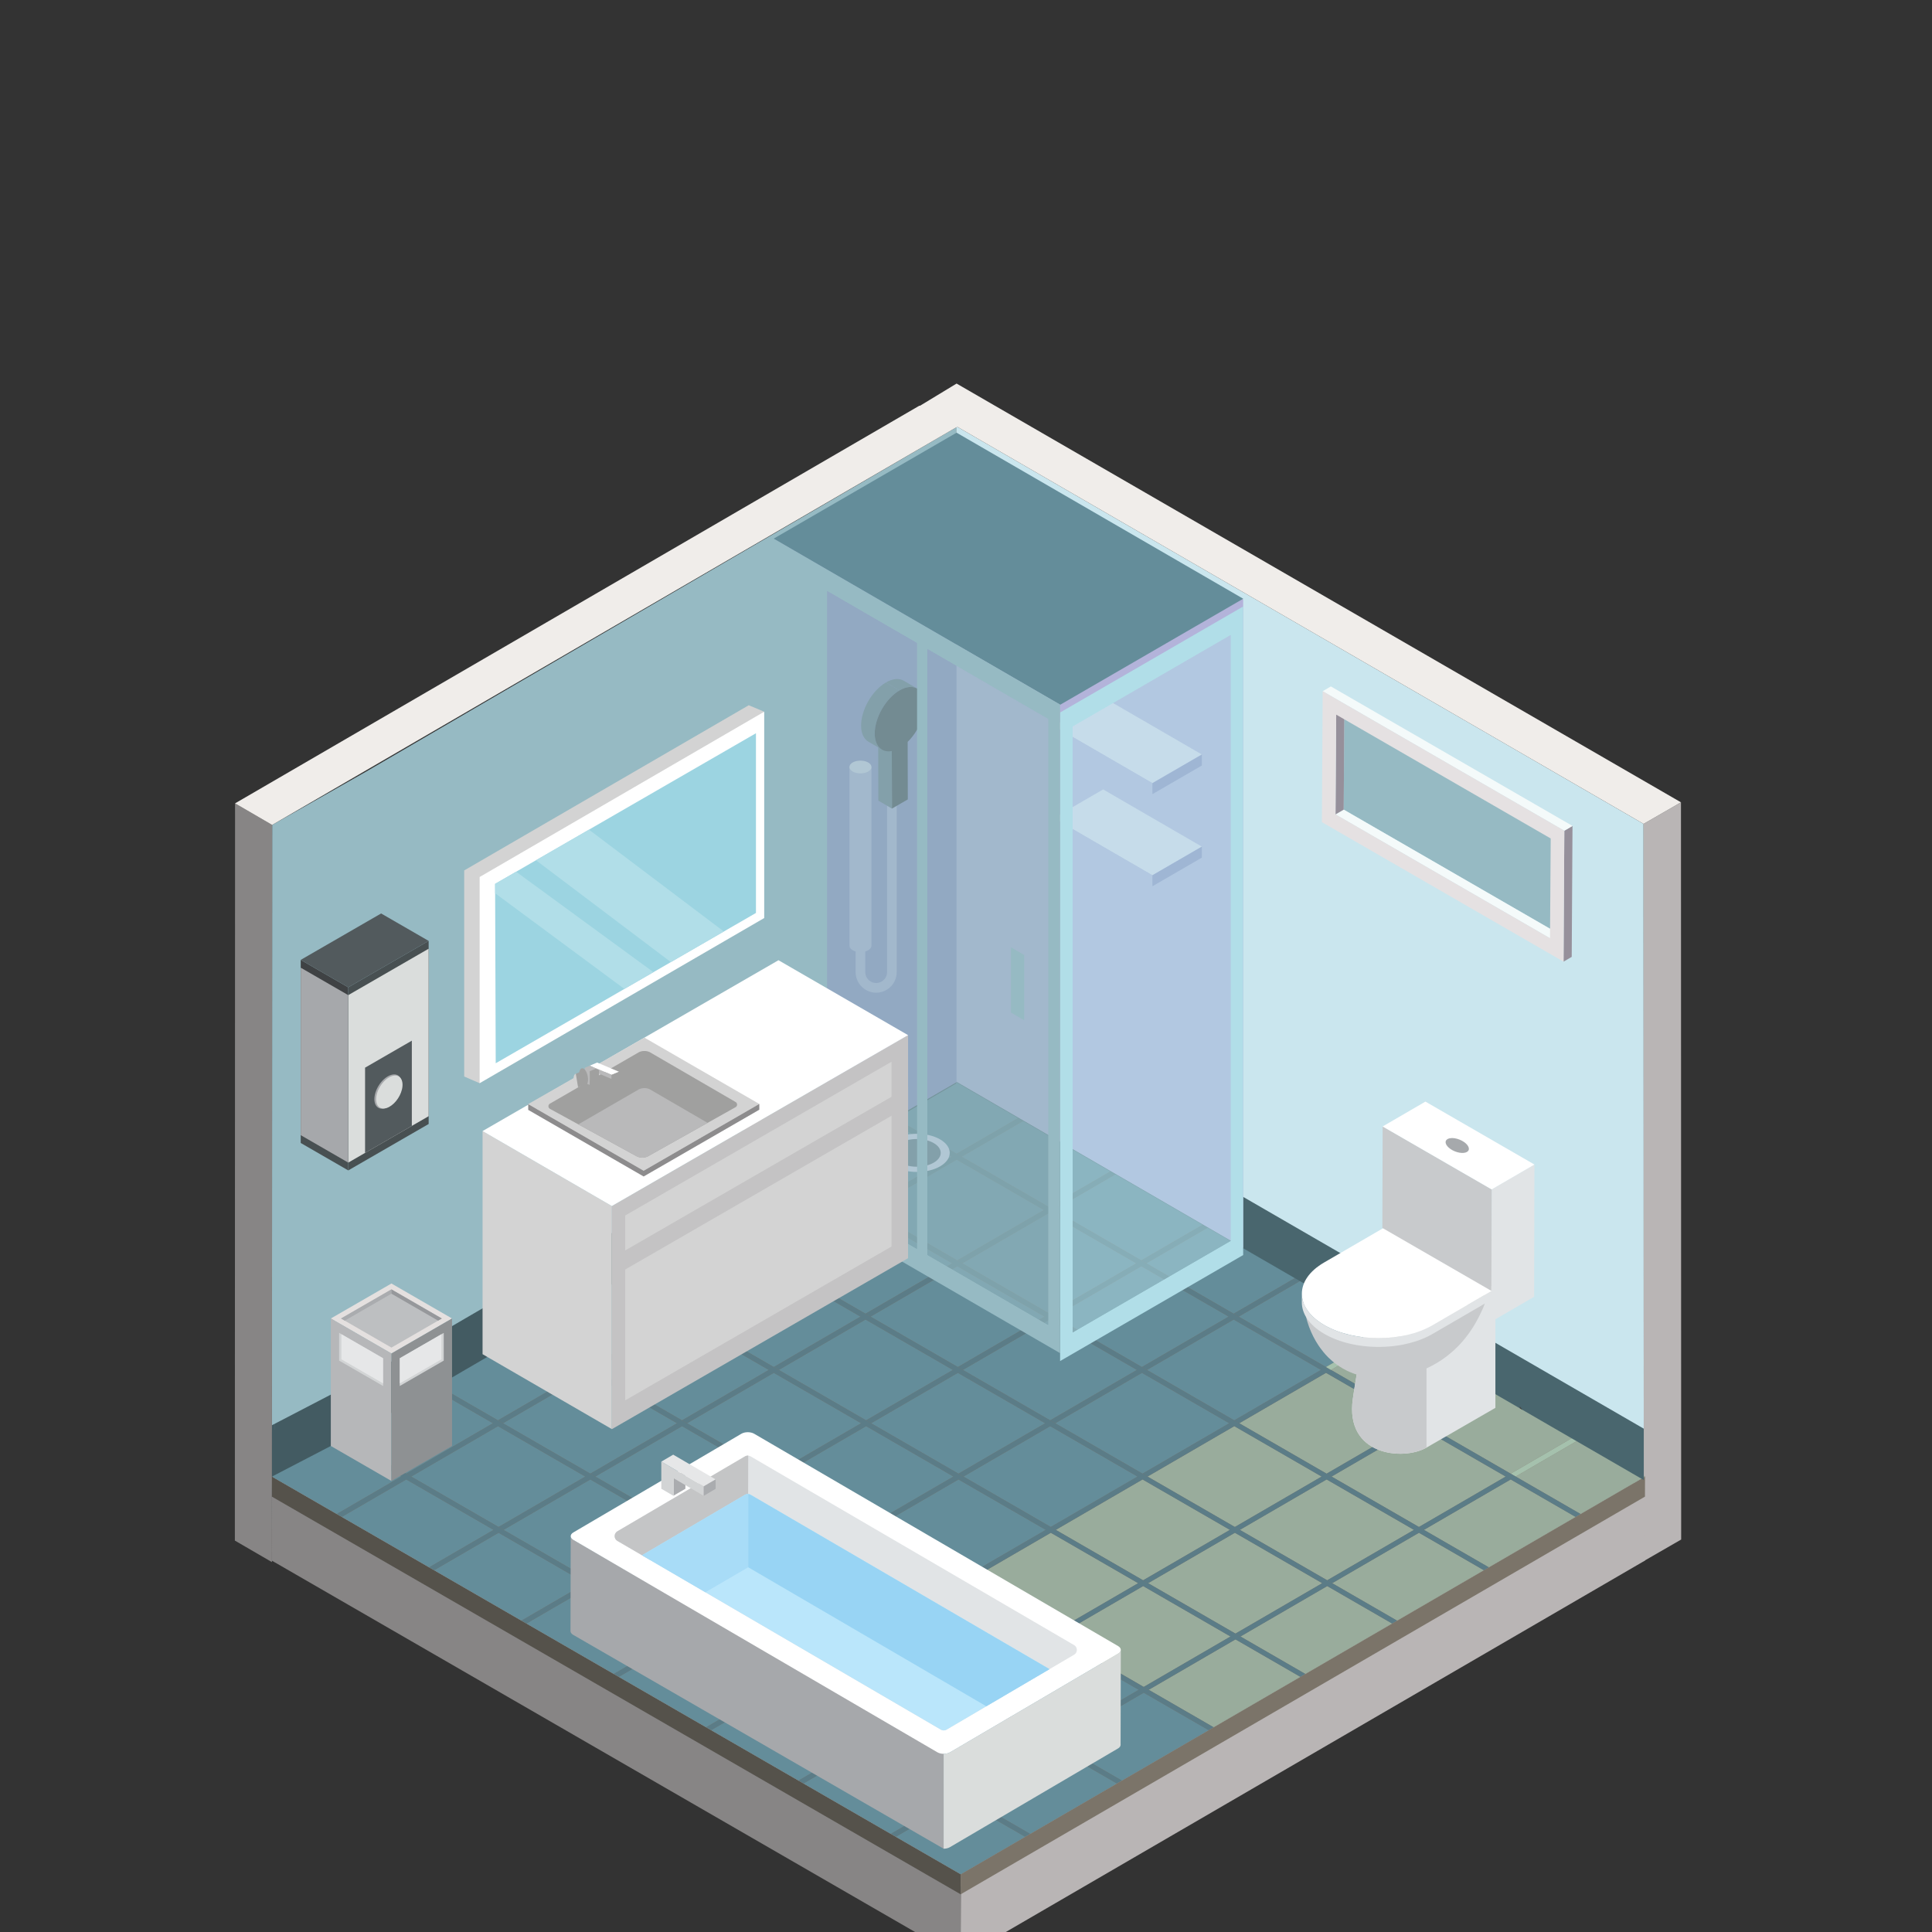 <?xml version="1.0" encoding="UTF-8" standalone="no"?>
<svg
   xmlns:dc="http://purl.org/dc/elements/1.1/"
   xmlns:cc="http://creativecommons.org/ns#"
   xmlns:rdf="http://www.w3.org/1999/02/22-rdf-syntax-ns#"
   xmlns:svg="http://www.w3.org/2000/svg"
   xmlns="http://www.w3.org/2000/svg"
   viewBox="0 0 1866.667 1866.667"
   height="1866.667"
   width="1866.667"
   xml:space="preserve"
   id="svg2"
   version="1.1"><rect x="0" y="0" width="1866.667" height="1866.667" fill="#333333" stroke="none"/><defs
     id="defs6"><clipPath
       id="clipPath390"
       clipPathUnits="userSpaceOnUse"><path
         id="path388"
         d="M 0,1400 H 1400 V 0 H 0 Z" /></clipPath><clipPath
       id="clipPath696"
       clipPathUnits="userSpaceOnUse"><path
         id="path694"
         d="M 777.499,939.982 H 891.954 V 434.607 H 777.499 Z" /></clipPath><clipPath
       id="clipPath716"
       clipPathUnits="userSpaceOnUse"><path
         id="path714"
         d="M 599.614,971.837 H 759.67 V 440.081 H 599.614 Z" /></clipPath></defs><g
     transform="matrix(1.333,0,0,-1.333,0,1866.667)"
     id="g10"><g
       transform="translate(693.234,1090.661)"
       id="g12"><path
         id="path14"
         style="fill:#96bac3;fill-opacity:1;fill-rule:evenodd;stroke:none"
         d="m 0,0 -0.016,-65.829 v -6.981 l -0.031,-79.968 v -6.965 l -0.014,-79.955 v -6.98 l -0.03,-79.97 v -6.978 l -0.014,-79.956 v -6.979 l -0.031,-113.782 -61.052,-35.604 -6.573,-3.829 -65.497,-38.214 -6.572,-3.83 -65.499,-38.198 -6.587,-3.845 -65.498,-38.199 -6.573,-3.843 -65.499,-38.198 -6.572,-3.828 -65.514,-38.214 -6.573,-3.829 -66.161,-38.592 -1.786,99.246 0.118,435.093 67.829,38.505 6.573,3.828 65.514,38.214 6.572,3.845 65.499,38.198 6.573,3.828 65.498,38.199 6.587,3.844 65.499,38.215 6.572,3.826 65.497,38.199 6.573,3.845 z" /></g><g
       transform="translate(197.26,802.434)"
       id="g16"><path
         id="path18"
         style="fill:#878585;fill-opacity:1;fill-rule:evenodd;stroke:none"
         d="m 0,0 -0.146,-534.345 -26.88,15.624 0.147,534.343 z" /></g><g
       transform="translate(1191.443,268.851)"
       id="g20"><path
         id="path22"
         style="fill:#cae6ee;fill-opacity:1;fill-rule:evenodd;stroke:none"
         d="m 0,0 -67.744,39.193 -6.574,3.799 -65.497,37.91 -6.574,3.801 -65.498,37.896 -6.586,3.814 -65.5,37.897 -6.571,3.798 -65.498,37.898 -6.573,3.799 -65.499,37.898 -6.586,3.813 -63.465,36.721 -0.029,113.692 v 6.979 l -0.031,79.97 v 6.979 l -0.015,79.954 -0.016,6.98 -0.015,79.97 v 6.963 l -0.03,79.972 v 6.979 l -0.013,65.905 63.614,-36.812 6.586,-3.814 65.499,-37.897 6.573,-3.798 65.498,-37.899 6.571,-3.798 65.5,-37.897 6.586,-3.813 65.498,-37.898 6.574,-3.798 65.497,-37.897 6.574,-3.813 67.594,-39.104 0.016,-67.173 v -6.964 l 0.028,-79.969 v -6.979 l 0.03,-79.955 v -6.979 l 0.013,-79.97 v -6.981 l 0.032,-79.954 v -6.979 z" /></g><g
       transform="translate(1191.3,803.192)"
       id="g24"><path
         id="path26"
         style="fill:#b9b5b5;fill-opacity:1;fill-rule:evenodd;stroke:none"
         d="m 0,0 0.148,-534.344 27.097,15.623 -0.147,534.345 z" /></g><g
       transform="translate(696.407,32.916)"
       id="g28"><path
         id="path30"
         style="fill:#b9b5b5;fill-opacity:1;fill-rule:nonzero;stroke:none"
         d="M 0,0 -0.093,-32.916 H 32.63 l 463.205,269.185 0.147,51.963 z" /></g><g
       transform="translate(197.033,269.18)"
       id="g32"><path
         id="path34"
         style="fill:#878585;fill-opacity:1;fill-rule:nonzero;stroke:none"
         d="m 0,0 466.235,-269.18 h 33.045 l 0.093,32.916 L 0.148,51.963 Z" /></g><g
       transform="translate(1192.388,321.148)"
       id="g36"><path
         id="path38"
         style="fill:#bab1b0;fill-opacity:1;fill-rule:evenodd;stroke:none"
         d="M 0,0 -495.982,-288.232 -995.206,-0.004 -499.227,288.228 Z" /></g><g
       transform="translate(1192.34,330.115)"
       id="g40"><path
         id="path42"
         style="fill:#7b7469;fill-opacity:1;fill-rule:evenodd;stroke:none"
         d="m 0,0 -0.042,-14.55 -495.989,-288.239 0.041,14.552 z" /></g><g
       transform="translate(696.35,41.878)"
       id="g44"><path
         id="path46"
         style="fill:#55524b;fill-opacity:1;fill-rule:evenodd;stroke:none"
         d="m 0,0 -0.042,-14.552 -499.224,288.228 0.041,14.552 z" /></g><g
       transform="translate(1192.34,330.115)"
       id="g48"><path
         id="path50"
         style="fill:#7b7469;fill-opacity:1;fill-rule:evenodd;stroke:none"
         d="m 0,0 -495.99,-288.237 -499.226,288.228 495.99,288.237 z" /></g><g
       transform="translate(491.184,291.466)"
       id="g52"><path
         id="path54"
         style="fill:#648d9a;fill-opacity:1;fill-rule:evenodd;stroke:none"
         d="M 0,0 -62.902,-36.554 -126.214,0 -63.312,36.554 Z" /></g><g
       transform="translate(689.793,561.96)"
       id="g56"><path
         id="path58"
         style="fill:#648d9a;fill-opacity:1;fill-rule:evenodd;stroke:none"
         d="m 0,0 -62.903,-36.554 -47.016,27.145 62.901,36.556 z" /></g><g
       transform="translate(691.105,330.113)"
       id="g60"><path
         id="path62"
         style="fill:#648d9a;fill-opacity:1;fill-rule:evenodd;stroke:none"
         d="M 0,0 -62.902,-36.553 -126.215,0 -63.313,36.553 Z" /></g><g
       transform="translate(807.037,552.552)"
       id="g64"><path
         id="path66"
         style="fill:#648d9a;fill-opacity:1;fill-rule:evenodd;stroke:none"
         d="m 0,0 -46.711,-27.144 -63.313,36.553 46.71,27.146 z" /></g><g
       transform="translate(873.962,513.913)"
       id="g68"><path
         id="path70"
         style="fill:#648d9a;fill-opacity:1;fill-rule:evenodd;stroke:none"
         d="m 0,0 -46.71,-27.145 -63.311,36.554 46.707,27.145 z" /></g><g
       transform="translate(756.726,523.317)"
       id="g72"><path
         id="path74"
         style="fill:#648d9a;fill-opacity:1;fill-rule:evenodd;stroke:none"
         d="m 0,0 -62.9,-36.554 -63.313,36.552 62.901,36.555 z" /></g><g
       transform="translate(940.889,475.273)"
       id="g76"><path
         id="path78"
         style="fill:#648d9a;fill-opacity:1;fill-rule:evenodd;stroke:none"
         d="m 0,0 -46.708,-27.145 -63.313,36.554 46.709,27.143 z" /></g><g
       transform="translate(823.652,484.676)"
       id="g80"><path
         id="path82"
         style="fill:#648d9a;fill-opacity:1;fill-rule:evenodd;stroke:none"
         d="m 0,0 -62.901,-36.555 -63.312,36.554 62.902,36.553 z" /></g><g
       transform="translate(690.234,484.675)"
       id="g84"><path
         id="path86"
         style="fill:#648d9a;fill-opacity:1;fill-rule:evenodd;stroke:none"
         d="M 0,0 -62.9,-36.554 -126.214,0 -63.312,36.553 Z" /></g><g
       transform="translate(1007.817,436.631)"
       id="g88"><path
         id="path90"
         style="fill:#648d9a;fill-opacity:1;fill-rule:evenodd;stroke:none"
         d="m 0,0 -46.711,-27.143 -63.304,36.549 46.711,27.143 z" /></g><g
       transform="translate(890.58,446.037)"
       id="g92"><path
         id="path94"
         style="fill:#648d9a;fill-opacity:1;fill-rule:evenodd;stroke:none"
         d="m 0,0 -62.903,-36.556 -63.31,36.554 62.9,36.554 z" /></g><g
       transform="translate(757.162,446.035)"
       id="g96"><path
         id="path98"
         style="fill:#648d9a;fill-opacity:1;fill-rule:evenodd;stroke:none"
         d="M 0,0 -62.902,-36.554 -126.215,0 l 62.9,36.554 z" /></g><g
       transform="translate(623.742,446.035)"
       id="g100"><path
         id="path102"
         style="fill:#648d9a;fill-opacity:1;fill-rule:evenodd;stroke:none"
         d="m 0,0 -62.901,-36.554 -63.314,36.553 62.903,36.555 z" /></g><g
       transform="translate(490.315,446.038)"
       id="g104"><path
         id="path106"
         style="fill:#648d9a;fill-opacity:1;fill-rule:evenodd;stroke:none"
         d="m 0,0 -62.9,-36.554 -47.018,27.145 62.901,36.554 z" /></g><g
       transform="translate(1074.752,397.986)"
       id="g108"><path
         id="path110"
         style="fill:#99ac9c;fill-opacity:1;fill-rule:evenodd;stroke:none"
         d="m 0,0 -46.71,-27.143 -63.311,36.552 46.709,27.144 z" /></g><g
       transform="translate(957.508,407.395)"
       id="g112"><path
         id="path114"
         style="fill:#648d9a;fill-opacity:1;fill-rule:evenodd;stroke:none"
         d="m 0,0 -62.902,-36.554 -63.304,36.549 62.901,36.553 z" /></g><g
       transform="translate(824.088,407.395)"
       id="g116"><path
         id="path118"
         style="fill:#648d9a;fill-opacity:1;fill-rule:evenodd;stroke:none"
         d="M 0,0 -62.901,-36.554 -126.215,0 -63.313,36.553 Z" /></g><g
       transform="translate(690.668,407.395)"
       id="g120"><path
         id="path122"
         style="fill:#648d9a;fill-opacity:1;fill-rule:evenodd;stroke:none"
         d="m 0,0 -62.9,-36.556 -63.312,36.554 62.899,36.553 z" /></g><g
       transform="translate(557.25,407.393)"
       id="g124"><path
         id="path126"
         style="fill:#648d9a;fill-opacity:1;fill-rule:evenodd;stroke:none"
         d="M 0,0 -62.902,-36.553 -126.215,0 -63.313,36.553 Z" /></g><g
       transform="translate(423.815,407.391)"
       id="g128"><path
         id="path130"
         style="fill:#648d9a;fill-opacity:1;fill-rule:evenodd;stroke:none"
         d="m 0,0 -62.893,-36.549 -47.016,27.146 62.891,36.548 z" /></g><g
       transform="translate(1141.678,359.346)"
       id="g132"><path
         id="path134"
         style="fill:#99ac9c;fill-opacity:1;fill-rule:evenodd;stroke:none"
         d="m 0,0 -46.708,-27.145 -63.313,36.554 46.71,27.145 z" /></g><g
       transform="translate(1024.444,368.75)"
       id="g136"><path
         id="path138"
         style="fill:#99ac9c;fill-opacity:1;fill-rule:evenodd;stroke:none"
         d="M 0,0 -62.901,-36.554 -126.215,0 -63.313,36.554 Z" /></g><g
       transform="translate(891.016,368.755)"
       id="g140"><path
         id="path142"
         style="fill:#648d9a;fill-opacity:1;fill-rule:evenodd;stroke:none"
         d="m 0,0 -62.902,-36.554 -63.306,36.549 62.903,36.554 z" /></g><g
       transform="translate(757.596,368.753)"
       id="g144"><path
         id="path146"
         style="fill:#648d9a;fill-opacity:1;fill-rule:evenodd;stroke:none"
         d="M 0,0 -62.902,-36.554 -126.214,0 -63.313,36.553 Z" /></g><g
       transform="translate(624.177,368.753)"
       id="g148"><path
         id="path150"
         style="fill:#648d9a;fill-opacity:1;fill-rule:evenodd;stroke:none"
         d="M 0,0 -62.901,-36.554 -126.215,0 -63.313,36.553 Z" /></g><g
       transform="translate(490.749,368.748)"
       id="g152"><path
         id="path154"
         style="fill:#648d9a;fill-opacity:1;fill-rule:evenodd;stroke:none"
         d="m 0,0 -62.893,-36.549 -63.313,36.552 62.894,36.55 z" /></g><g
       transform="translate(357.323,368.752)"
       id="g156"><path
         id="path158"
         style="fill:#648d9a;fill-opacity:1;fill-rule:evenodd;stroke:none"
         d="m 0,0 -62.9,-36.554 -47.018,27.145 62.9,36.554 z" /></g><g
       transform="translate(1145.294,357.26)"
       id="g160"><path
         id="path162"
         style="fill:#99ac9c;fill-opacity:1;fill-rule:evenodd;stroke:none"
         d="M 0,0 47.025,-27.15 0.314,-54.294 -46.71,-27.145 Z" /></g><g
       transform="translate(243.815,357.256)"
       id="g164"><path
         id="path166"
         style="fill:#648d9a;fill-opacity:1;fill-rule:evenodd;stroke:none"
         d="M 0,0 47.017,-27.145 0.305,-54.292 -46.713,-27.145 Z" /></g><g
       transform="translate(1091.371,330.11)"
       id="g168"><path
         id="path170"
         style="fill:#99ac9c;fill-opacity:1;fill-rule:evenodd;stroke:none"
         d="M 0,0 -62.902,-36.553 -126.215,0 -63.314,36.553 Z" /></g><g
       transform="translate(957.951,330.11)"
       id="g172"><path
         id="path174"
         style="fill:#99ac9c;fill-opacity:1;fill-rule:evenodd;stroke:none"
         d="m 0,0 -62.902,-36.553 -63.312,36.551 62.9,36.555 z" /></g><g
       transform="translate(824.523,330.113)"
       id="g176"><path
         id="path178"
         style="fill:#648d9a;fill-opacity:1;fill-rule:evenodd;stroke:none"
         d="m 0,0 -62.901,-36.553 -63.304,36.548 62.901,36.554 z" /></g><g
       transform="translate(557.676,330.108)"
       id="g180"><path
         id="path182"
         style="fill:#648d9a;fill-opacity:1;fill-rule:evenodd;stroke:none"
         d="m 0,0 -62.892,-36.55 -63.314,36.554 62.894,36.548 z" /></g><g
       transform="translate(424.256,330.106)"
       id="g184"><path
         id="path186"
         style="fill:#648d9a;fill-opacity:1;fill-rule:evenodd;stroke:none"
         d="M 0,0 -62.9,-36.554 -126.213,0 -63.312,36.553 Z" /></g><g
       transform="translate(1032.083,291.47)"
       id="g188"><path
         id="path190"
         style="fill:#99ac9c;fill-opacity:1;fill-rule:evenodd;stroke:none"
         d="M 0,0 62.901,36.553 109.927,9.403 47.024,-27.15 Z" /></g><g
       transform="translate(1024.878,291.47)"
       id="g192"><path
         id="path194"
         style="fill:#99ac9c;fill-opacity:1;fill-rule:evenodd;stroke:none"
         d="m 0,0 -62.901,-36.553 -63.313,36.551 62.903,36.554 z" /></g><g
       transform="translate(294.453,328.02)"
       id="g196"><path
         id="path198"
         style="fill:#648d9a;fill-opacity:1;fill-rule:evenodd;stroke:none"
         d="M 0,0 63.313,-36.554 16.602,-63.698 -46.712,-27.145 Z" /></g><g
       transform="translate(891.458,291.468)"
       id="g200"><path
         id="path202"
         style="fill:#99ac9c;fill-opacity:1;fill-rule:evenodd;stroke:none"
         d="M 0,0 -62.9,-36.556 -126.213,0 -63.311,36.554 Z" /></g><g
       transform="translate(758.031,291.473)"
       id="g204"><path
         id="path206"
         style="fill:#648d9a;fill-opacity:1;fill-rule:evenodd;stroke:none"
         d="m 0,0 -62.9,-36.555 -63.305,36.55 62.901,36.554 z" /></g><g
       transform="translate(624.604,291.468)"
       id="g208"><path
         id="path210"
         style="fill:#648d9a;fill-opacity:1;fill-rule:evenodd;stroke:none"
         d="m 0,0 -62.894,-36.552 -63.312,36.555 62.892,36.549 z" /></g><g
       transform="translate(965.593,252.828)"
       id="g212"><path
         id="path214"
         style="fill:#99ac9c;fill-opacity:1;fill-rule:evenodd;stroke:none"
         d="M 0,0 62.901,36.554 109.923,9.405 47.023,-27.15 Z" /></g><g
       transform="translate(361.382,289.38)"
       id="g216"><path
         id="path218"
         style="fill:#648d9a;fill-opacity:1;fill-rule:evenodd;stroke:none"
         d="M 0,0 63.312,-36.553 16.6,-63.7 -46.712,-27.145 Z" /></g><g
       transform="translate(958.386,252.828)"
       id="g220"><path
         id="path222"
         style="fill:#99ac9c;fill-opacity:1;fill-rule:evenodd;stroke:none"
         d="M 0,0 -62.902,-36.555 -126.213,0 l 62.9,36.554 z" /></g><g
       transform="translate(824.966,252.828)"
       id="g224"><path
         id="path226"
         style="fill:#99ac9c;fill-opacity:1;fill-rule:evenodd;stroke:none"
         d="m 0,0 -62.9,-36.555 -63.313,36.554 62.901,36.555 z" /></g><g
       transform="translate(691.531,252.826)"
       id="g228"><path
         id="path230"
         style="fill:#648d9a;fill-opacity:1;fill-rule:evenodd;stroke:none"
         d="M 0,0 -62.894,-36.55 -126.198,0 -63.304,36.549 Z" /></g><g
       transform="translate(899.099,214.186)"
       id="g232"><path
         id="path234"
         style="fill:#99ac9c;fill-opacity:1;fill-rule:evenodd;stroke:none"
         d="M 0,0 62.902,36.555 109.925,9.403 47.025,-27.15 Z" /></g><g
       transform="translate(428.308,250.74)"
       id="g236"><path
         id="path238"
         style="fill:#648d9a;fill-opacity:1;fill-rule:evenodd;stroke:none"
         d="M 0,0 63.313,-36.555 16.602,-63.7 -46.71,-27.147 Z" /></g><g
       transform="translate(891.894,214.186)"
       id="g240"><path
         id="path242"
         style="fill:#99ac9c;fill-opacity:1;fill-rule:evenodd;stroke:none"
         d="M 0,0 -62.901,-36.556 -126.215,0 -63.313,36.553 Z" /></g><g
       transform="translate(758.467,214.181)"
       id="g244"><path
         id="path246"
         style="fill:#648d9a;fill-opacity:1;fill-rule:evenodd;stroke:none"
         d="m 0,0 -62.893,-36.55 -63.313,36.555 62.892,36.549 z" /></g><g
       transform="translate(625.039,214.184)"
       id="g248"><path
         id="path250"
         style="fill:#648d9a;fill-opacity:1;fill-rule:evenodd;stroke:none"
         d="m 0,0 -62.901,-36.553 -63.305,36.548 62.902,36.556 z" /></g><g
       transform="translate(832.607,175.545)"
       id="g252"><path
         id="path254"
         style="fill:#99ac9c;fill-opacity:1;fill-rule:evenodd;stroke:none"
         d="M 0,0 62.9,36.555 109.925,9.405 47.022,-27.148 Z" /></g><g
       transform="translate(495.244,212.095)"
       id="g256"><path
         id="path258"
         style="fill:#648d9a;fill-opacity:1;fill-rule:evenodd;stroke:none"
         d="M 0,0 63.304,-36.55 16.592,-63.695 -46.712,-27.147 Z" /></g><g
       transform="translate(825.393,175.54)"
       id="g260"><path
         id="path262"
         style="fill:#648d9a;fill-opacity:1;fill-rule:evenodd;stroke:none"
         d="m 0,0 -62.893,-36.549 -63.313,36.554 62.892,36.548 z" /></g><g
       transform="translate(691.973,175.54)"
       id="g264"><path
         id="path266"
         style="fill:#648d9a;fill-opacity:1;fill-rule:evenodd;stroke:none"
         d="m 0,0 -62.9,-36.554 -63.313,36.552 62.9,36.557 z" /></g><g
       transform="translate(766.114,136.905)"
       id="g268"><path
         id="path270"
         style="fill:#648d9a;fill-opacity:1;fill-rule:evenodd;stroke:none"
         d="M 0,0 62.894,36.549 109.918,9.398 47.026,-27.15 Z" /></g><g
       transform="translate(562.171,173.453)"
       id="g272"><path
         id="path274"
         style="fill:#648d9a;fill-opacity:1;fill-rule:evenodd;stroke:none"
         d="M 0,0 63.312,-36.553 16.601,-63.699 -46.713,-27.147 Z" /></g><g
       transform="translate(758.901,136.9)"
       id="g276"><path
         id="path278"
         style="fill:#648d9a;fill-opacity:1;fill-rule:evenodd;stroke:none"
         d="m 0,0 -62.902,-36.554 -63.312,36.552 62.9,36.554 z" /></g><g
       transform="translate(699.615,98.258)"
       id="g280"><path
         id="path282"
         style="fill:#648d9a;fill-opacity:1;fill-rule:evenodd;stroke:none"
         d="M 0,0 62.901,36.553 109.925,9.405 47.023,-27.148 Z" /></g><g
       transform="translate(629.097,134.813)"
       id="g284"><path
         id="path286"
         style="fill:#648d9a;fill-opacity:1;fill-rule:evenodd;stroke:none"
         d="M 0,0 63.314,-36.553 16.602,-63.7 -46.711,-27.147 Z" /></g><g
       transform="translate(649.313,69.026)"
       id="g288"><path
         id="path290"
         style="fill:#648d9a;fill-opacity:1;fill-rule:evenodd;stroke:none"
         d="M 0,0 46.712,27.145 93.735,-0.003 47.024,-27.149 Z" /></g><g
       transform="translate(623.301,523.319)"
       id="g292"><path
         id="path294"
         style="fill:#648d9a;fill-opacity:1;fill-rule:evenodd;stroke:none"
         d="m 0,0 -62.903,-36.554 -47.017,27.145 62.902,36.554 z" /></g><g
       transform="translate(556.807,484.678)"
       id="g296"><path
         id="path298"
         style="fill:#648d9a;fill-opacity:1;fill-rule:evenodd;stroke:none"
         d="m 0,0 -62.9,-36.553 -47.018,27.144 62.902,36.554 z" /></g><g
       transform="translate(740.101,591.198)"
       id="g300"><path
         id="path302"
         style="fill:#648d9a;fill-opacity:1;fill-rule:evenodd;stroke:none"
         d="M 0,0 -46.708,-27.146 -93.726,0 -47.017,27.145 Z" /></g><g
       transform="translate(558.112,252.826)"
       id="g304"><path
         id="path306"
         style="fill:#648d9a;fill-opacity:1;fill-rule:evenodd;stroke:none"
         d="M 0,0 -62.902,-36.555 -126.215,0 -63.314,36.553 Z" /></g><g
       transform="translate(743.722,589.107)"
       id="g308"><path
         id="path310"
         style="fill:#5b7c87;fill-opacity:1;fill-rule:evenodd;stroke:none"
         d="m 0,0 -3.621,2.091 -46.709,-27.145 3.621,-2.091 z" /></g><g
       transform="translate(810.648,550.466)"
       id="g312"><path
         id="path314"
         style="fill:#5b7c87;fill-opacity:1;fill-rule:evenodd;stroke:none"
         d="m 0,0 -3.612,2.086 -46.711,-27.144 3.616,-2.087 z" /></g><g
       transform="translate(877.577,511.825)"
       id="g316"><path
         id="path318"
         style="fill:#5b7c87;fill-opacity:1;fill-rule:evenodd;stroke:none"
         d="m 0,0 -3.614,2.088 -46.711,-27.145 3.616,-2.086 z" /></g><g
       transform="translate(944.513,473.18)"
       id="g320"><path
         id="path322"
         style="fill:#5b7c87;fill-opacity:1;fill-rule:evenodd;stroke:none"
         d="m 0,0 -3.625,2.093 -46.708,-27.145 3.622,-2.091 z" /></g><g
       transform="translate(1078.367,395.9)"
       id="g324"><path
         id="path326"
         style="fill:#a5c1ad;fill-opacity:1;fill-rule:evenodd;stroke:none"
         d="m 0,0 -3.616,2.086 -46.71,-27.143 3.616,-2.088 z" /></g><g
       transform="translate(1145.294,357.26)"
       id="g328"><path
         id="path330"
         style="fill:#a5c1ad;fill-opacity:1;fill-rule:evenodd;stroke:none"
         d="m 0,0 -3.616,2.086 -46.707,-27.145 3.613,-2.086 z" /></g><g
       transform="translate(1098.58,330.115)"
       id="g332"><path
         id="path334"
         style="fill:#5b7c87;fill-opacity:1;fill-rule:evenodd;stroke:none"
         d="m 0,0 -3.612,2.086 -63.315,36.554 -3.613,2.088 -63.313,36.552 -3.622,2.091 -63.306,36.549 -3.621,2.091 -63.314,36.554 -3.613,2.087 -63.313,36.553 -3.614,2.088 -63.313,36.554 -3.622,2.091 -47.017,27.145 -3.599,-2.091 47.016,-27.145 h 0.002 l -62.901,-36.556 3.623,-2.091 62.898,36.554 63.313,-36.552 0.002,-0.002 -62.901,-36.552 3.614,-2.088 62.9,36.553 63.311,-36.553 h 0.002 l -62.901,-36.554 3.616,-2.086 62.899,36.554 63.313,-36.554 H -208 l -62.902,-36.554 3.624,-2.091 62.901,36.553 63.302,-36.548 h 0.002 l -62.901,-36.554 3.622,-2.091 62.902,36.554 63.31,-36.554 h 0.002 l -62.9,-36.554 3.615,-2.086 62.9,36.553 63.311,-36.553 h 0.002 l -62.901,-36.554 3.614,-2.086 62.901,36.552 47.024,-27.149 3.598,2.092 z" /></g><g
       transform="translate(1028.466,293.556)"
       id="g336"><path
         id="path338"
         style="fill:#5b7c87;fill-opacity:1;fill-rule:evenodd;stroke:none"
         d="m 0,0 -63.311,36.553 -3.616,2.086 -63.312,36.554 -3.622,2.092 -63.304,36.548 -3.624,2.092 -63.311,36.554 -3.616,2.086 -63.312,36.553 -3.614,2.086 -63.312,36.554 -3.623,2.092 -47.017,27.145 -3.591,-2.086 47.017,-27.146 0.001,-0.002 -62.901,-36.551 3.622,-2.092 62.901,36.554 63.313,-36.554 -62.9,-36.553 3.614,-2.086 62.9,36.554 63.313,-36.554 -62.901,-36.554 3.614,-2.086 62.901,36.551 63.312,-36.551 -62.899,-36.554 3.621,-2.092 62.902,36.553 63.304,-36.547 -62.9,-36.554 3.622,-2.093 62.9,36.553 L -70.516,36.553 -133.415,0 l 3.612,-2.088 62.902,36.554 63.312,-36.552 v -0.002 l -62.9,-36.552 3.616,-2.088 62.899,36.554 47.023,-27.149 3.591,2.086 -47.024,27.151 z" /></g><g
       transform="translate(961.973,254.914)"
       id="g340"><path
         id="path342"
         style="fill:#5b7c87;fill-opacity:1;fill-rule:evenodd;stroke:none"
         d="m 0,0 -63.312,36.555 -3.614,2.087 -63.313,36.553 -3.622,2.092 -63.306,36.548 -3.621,2.092 -63.314,36.554 -3.613,2.086 -63.313,36.553 -3.614,2.086 -63.314,36.554 -3.621,2.092 -47.018,27.145 -3.589,-2.088 47.016,-27.144 0.001,-10e-4 -62.9,-36.554 3.621,-2.091 62.9,36.554 63.313,-36.553 0.002,-0.001 -62.901,-36.552 3.614,-2.088 62.9,36.553 63.311,-36.551 0.001,-0.002 -62.9,-36.554 3.614,-2.086 62.901,36.554 63.312,-36.554 -62.9,-36.554 3.624,-2.092 62.899,36.554 63.303,-36.548 h 0.002 l -62.9,-36.554 3.622,-2.091 62.901,36.553 63.311,-36.553 h 10e-4 l -62.9,-36.556 3.616,-2.085 62.898,36.555 63.312,-36.555 h 0.002 l -62.902,-36.555 3.616,-2.086 62.9,36.555 47.023,-27.152 3.591,2.088 -47.024,27.15 z" /></g><g
       transform="translate(895.482,216.272)"
       id="g344"><path
         id="path346"
         style="fill:#5b7c87;fill-opacity:1;fill-rule:evenodd;stroke:none"
         d="m 0,0 -63.312,36.555 -3.614,2.087 -63.314,36.553 -3.622,2.092 -63.305,36.548 -3.622,2.092 -63.313,36.554 -3.614,2.086 -63.312,36.553 -3.614,2.087 -63.314,36.554 -3.623,2.091 -47.015,27.145 -3.59,-2.086 47.016,-27.145 0.001,-0.002 -62.9,-36.552 3.62,-2.092 62.901,36.554 63.312,-36.554 h 0.002 l -62.902,-36.553 3.614,-2.086 62.902,36.553 63.311,-36.553 h 0.002 l -62.901,-36.554 3.614,-2.086 62.9,36.552 63.313,-36.552 -62.901,-36.554 3.622,-2.092 62.903,36.552 63.304,-36.546 -62.9,-36.556 3.622,-2.091 62.901,36.553 63.31,-36.552 h 0.002 L -133.417,0 l 3.614,-2.086 62.902,36.553 63.31,-36.553 h 0.001 l -62.899,-36.554 3.615,-2.088 62.9,36.556 47.023,-27.151 3.591,2.087 -47.026,27.15 z" /></g><g
       transform="translate(828.99,177.632)"
       id="g348"><path
         id="path350"
         style="fill:#5b7c87;fill-opacity:1;fill-rule:evenodd;stroke:none"
         d="m 0,0 -63.312,36.554 -3.615,2.086 -63.312,36.555 -3.622,2.09 -63.306,36.55 -3.622,2.092 -63.313,36.554 -3.614,2.086 -63.312,36.554 -3.614,2.086 -63.314,36.553 -3.623,2.092 -47.016,27.145 -3.598,-2.091 47.016,-27.146 0.001,-0.001 -62.891,-36.549 3.621,-2.091 62.893,36.55 63.311,-36.553 h 0.001 l -62.893,-36.549 3.614,-2.088 62.894,36.548 63.312,-36.552 -62.892,-36.55 3.614,-2.086 62.892,36.548 63.312,-36.552 0.002,-10e-4 -62.894,-36.55 3.623,-2.09 62.893,36.549 63.303,-36.548 0.002,-10e-4 -62.894,-36.551 3.624,-2.089 62.892,36.549 63.313,-36.552 0.001,-0.002 -62.894,-36.55 3.614,-2.087 62.892,36.549 63.313,-36.552 10e-4,-0.002 -62.893,-36.548 3.614,-2.087 62.894,36.549 47.022,-27.148 3.598,2.091 -47.022,27.148 z" /></g><g
       transform="translate(762.5,138.991)"
       id="g352"><path
         id="path354"
         style="fill:#5b7c87;fill-opacity:1;fill-rule:evenodd;stroke:none"
         d="m 0,0 -63.315,36.554 -3.613,2.086 -63.313,36.556 -3.624,2.089 -63.304,36.55 -3.622,2.09 -63.313,36.555 -3.614,2.087 -63.314,36.553 -3.613,2.089 -63.313,36.552 -3.621,2.091 -47.018,27.145 -3.6,-2.092 47.018,-27.144 h 0.002 l -62.901,-36.555 3.621,-2.091 62.901,36.554 63.312,-36.554 -62.9,-36.554 3.615,-2.086 62.901,36.554 63.312,-36.554 -62.902,-36.554 3.615,-2.086 62.901,36.554 63.312,-36.554 h 0.002 l -62.902,-36.555 3.623,-2.09 62.902,36.554 63.302,-36.548 h 0.002 l -62.901,-36.556 3.622,-2.091 62.901,36.553 63.311,-36.553 h 0.002 l -62.901,-36.554 3.614,-2.088 62.9,36.553 L -3.6,-2.091 h 10e-4 l -62.901,-36.554 3.615,-2.088 62.901,36.553 47.022,-27.148 3.6,2.092 -47.026,27.15 z" /></g><g
       transform="translate(695.998,100.346)"
       id="g356"><path
         id="path358"
         style="fill:#5b7c87;fill-opacity:1;fill-rule:evenodd;stroke:none"
         d="m 0,0 -63.312,36.554 -3.615,2.086 -63.312,36.554 -3.623,2.091 -63.305,36.549 -3.621,2.091 -63.312,36.556 -3.616,2.085 -63.312,36.554 -3.616,2.086 -63.312,36.554 -3.621,2.092 -47.018,27.145 -3.589,-2.086 47.016,-27.146 0.001,-10e-4 -46.711,-27.145 3.621,-2.09 46.711,27.145 63.312,-36.554 -46.709,-27.144 3.615,-2.087 46.71,27.143 63.311,-36.551 h 0.002 l -46.711,-27.147 3.615,-2.087 46.709,27.146 63.313,-36.554 -46.709,-27.145 3.622,-2.092 46.711,27.145 63.302,-36.548 0.002,-0.002 -46.711,-27.143 3.623,-2.093 46.711,27.145 63.31,-36.552 0.002,-0.002 -46.709,-27.143 3.614,-2.088 46.711,27.145 63.31,-36.552 0.002,-0.002 -46.711,-27.145 3.614,-2.086 46.711,27.145 47.023,-27.149 3.589,2.087 -47.023,27.15 z" /></g><g
       transform="translate(1011.44,434.54)"
       id="g360"><path
         id="path362"
         style="fill:#a5c1ad;fill-opacity:1;fill-rule:evenodd;stroke:none"
         d="m 0,0 -3.622,2.091 -46.711,-27.143 3.624,-2.093 z" /></g><g
       transform="translate(693.346,1122.34)"
       id="g364"><path
         id="path366"
         style="fill:#f0edea;fill-opacity:1;fill-rule:evenodd;stroke:none"
         d="m 0,0 -26.426,-16.042 -0.562,-0.009 -495.977,-288.231 26.879,-15.624 495.977,288.233 0.588,0.356 497.475,-287.831 27.098,15.625 z" /></g><g
       transform="translate(693.092,659.262)"
       id="g368"><path
         id="path370"
         style="fill:#435b62;fill-opacity:1;fill-rule:evenodd;stroke:none"
         d="m 0,0 -0.002,-6.964 -61.041,-35.619 -6.575,-3.822 -65.505,-38.206 -6.574,-3.839 -65.49,-38.19 -6.591,-3.855 -65.488,-38.191 -6.574,-3.837 -65.505,-38.208 -6.575,-3.82 -65.506,-38.223 -6.574,-3.822 -67.951,-35.325 -0.017,-37.235 67.968,35.323 6.574,3.825 65.506,38.222 6.575,3.822 65.505,38.206 6.574,3.838 65.488,38.192 6.591,3.853 65.49,38.192 6.574,3.837 65.505,38.208 6.575,3.822 61.041,35.619 L 0.01,0 Z" /></g><g
       transform="translate(1191.438,364.822)"
       id="g372"><path
         id="path374"
         style="fill:#49666e;fill-opacity:1;fill-rule:evenodd;stroke:none"
         d="m 0,0 v -37.235 l -67.747,39.193 -6.559,3.806 -65.506,37.91 -6.572,3.79 -65.49,37.909 -6.59,3.807 -65.505,37.893 -6.574,3.806 -65.49,37.893 -6.575,3.805 -65.506,37.894 -6.589,3.806 -63.463,36.723 v 37.235 l 63.463,-36.724 6.589,-3.806 65.506,-37.893 6.575,-3.806 65.49,-37.893 6.574,-3.806 65.505,-37.892 6.59,-3.807 65.49,-37.909 6.572,-3.791 65.506,-37.909 6.559,-3.805 z" /></g><g
       transform="translate(198.928,369.62)"
       id="g376"><path
         id="path378"
         style="fill:#d8d1d2;fill-opacity:1;fill-rule:nonzero;stroke:none"
         d="M 0,0 -0.001,-5.558 H 0.016 L 0.018,0.007 Z" /></g><g
       transform="translate(1020.194,298.334)"
       id="g380"><path
         id="path382"
         style="fill:#666159;fill-opacity:1;fill-rule:evenodd;stroke:none"
         d="m 0,0 h -0.005 l -50.102,28.928 -0.002,0.002 z m 84.43,28.291 -6.045,3.49 -3.611,2.086 -11.625,6.711 h 0.002 l 11.625,-6.711 16.836,9.785 -16.836,-9.785 3.613,-2.086 6.041,-3.488 z" /></g><g
       id="g384"><g
         clip-path="url(#clipPath390)"
         id="g386"><g
           transform="translate(1103.7,378.359)"
           id="g392"><path
             id="path394"
             style="fill:#434642;fill-opacity:1;fill-rule:evenodd;stroke:none"
             d="M 0,0 -2.049,1.187 -2.144,2.66 C -1.396,1.789 -0.681,0.903 0,0" /></g><g
           transform="translate(832.988,175.326)"
           id="g396"><path
             id="path398"
             style="fill:#7b8e81;fill-opacity:1;fill-rule:evenodd;stroke:none"
             d="M 0,0 -0.381,0.219 -0.157,0.35 C -0.105,0.234 -0.052,0.115 0,0" /></g><g
           transform="translate(415.58,284.189)"
           id="g400"><path
             id="path402"
             style="fill:#a6a8ab;fill-opacity:1;fill-rule:evenodd;stroke:none"
             d="m 0,0 c -1.282,0.749 -1.924,1.737 -1.921,2.724 l -0.156,-68.791 c -0.003,-0.988 0.639,-1.977 1.921,-2.726 l 268.532,-155.028 v 68.791 z" /></g><g
           transform="translate(812.362,204.311)"
           id="g404"><path
             id="path406"
             style="fill:#dadddc;fill-opacity:1;fill-rule:evenodd;stroke:none"
             d="m 0,0 -0.023,-0.213 -0.042,-0.168 -0.057,-0.2 -0.067,-0.161 -0.095,-0.206 -0.088,-0.149 -0.154,-0.229 -0.106,-0.133 -0.279,-0.304 -0.103,-0.103 -0.198,-0.165 -0.183,-0.148 -0.231,-0.154 -0.249,-0.162 -121.83,-71.544 c -0.283,-0.166 -0.592,-0.307 -0.911,-0.435 l -0.252,-0.097 c -0.197,-0.072 -0.405,-0.129 -0.611,-0.188 -0.217,-0.062 -0.433,-0.12 -0.657,-0.165 -0.262,-0.055 -0.529,-0.104 -0.799,-0.139 l -0.193,-0.025 c -0.362,-0.042 -0.731,-0.06 -1.101,-0.063 l -0.178,-0.001 v -68.791 h 0.021 l 0.293,0.001 c 0.245,0.008 0.488,0.025 0.731,0.051 l 0.078,0.01 0.192,0.027 c 0.19,0.023 0.381,0.045 0.567,0.079 l 0.232,0.059 c 0.225,0.047 0.441,0.104 0.657,0.166 l 0.351,0.088 0.259,0.099 0.253,0.097 c 0.318,0.128 0.628,0.269 0.912,0.436 l 121.83,71.542 0.079,0.048 0.17,0.114 0.23,0.157 0.184,0.145 0.197,0.165 0.038,0.031 0.067,0.074 0.279,0.302 0.058,0.064 0.046,0.071 0.154,0.229 0.064,0.095 0.024,0.052 0.096,0.209 0.054,0.116 0.014,0.044 0.055,0.2 0.037,0.13 0.005,0.038 0.024,0.212 0.015,0.132 10e-4,0.058 0.157,68.793 z" /></g><g
           transform="translate(810.458,207.227)"
           id="g408"><path
             id="path410"
             style="fill:#ffffff;fill-opacity:1;fill-rule:evenodd;stroke:none"
             d="M 0,0 C 2.55,-1.488 2.563,-3.923 0.03,-5.411 L -121.8,-76.955 c -2.539,-1.49 -6.699,-1.491 -9.25,-0.002 L -394.878,76.962 c -2.551,1.488 -2.564,3.924 -0.026,5.413 l 121.829,71.544 c 2.536,1.488 6.697,1.488 9.247,0 z" /></g><g
           transform="translate(778.558,200.994)"
           id="g412"><path
             id="path414"
             style="fill:#e1e4e6;fill-opacity:1;fill-rule:evenodd;stroke:none"
             d="m 0,0 -17.839,-10.478 -74.71,-43.874 c -1.228,-0.72 -2.747,-0.72 -3.982,-0.001 l -211.056,123.128 -5.653,3.301 -17.831,10.401 c -2.645,1.542 -2.645,5.403 -0.008,6.953 l 92.544,54.344 c 0.712,0.418 1.519,0.596 2.316,0.526 0.583,-0.039 1.15,-0.216 1.671,-0.518 L -0.007,6.952 C 2.64,5.41 2.64,1.551 0,0" /></g><g
           transform="translate(542.339,345.294)"
           id="g416"><path
             id="path418"
             style="fill:#c4c5c6;fill-opacity:1;fill-rule:evenodd;stroke:none"
             d="m 0,0 -0.093,-32.101 v -0.053 l -0.015,-0.133 -0.023,-0.216 -0.008,-0.032 -0.03,-0.132 -0.061,-0.2 -0.008,-0.047 -0.061,-0.117 -0.092,-0.208 -0.024,-0.047 -0.069,-0.101 -0.152,-0.225 -0.047,-0.07 -0.053,-0.069 -0.284,-0.303 -0.061,-0.069 -0.038,-0.031 -0.2,-0.163 -0.185,-0.147 -0.23,-0.155 -0.168,-0.117 -0.077,-0.046 -69.389,-40.743 -23.484,13.702 c -2.645,1.542 -2.645,5.403 -0.008,6.953 L -2.316,-0.526 C -1.603,-0.108 -0.797,0.07 0,0" /></g><g
           transform="translate(760.719,190.516)"
           id="g420"><path
             id="path422"
             style="fill:#bae6fb;fill-opacity:1;fill-rule:evenodd;stroke:none"
             d="m 0,0 -74.71,-43.874 c -1.228,-0.72 -2.747,-0.72 -3.981,-10e-4 l -211.057,123.128 -5.652,3.301 74.704,43.867 c 0.713,0.418 1.519,0.597 2.316,0.527 0.583,-0.039 1.15,-0.217 1.671,-0.52 z" /></g><g
           transform="translate(511.286,246.25)"
           id="g424"><path
             id="path426"
             style="fill:#a8dcf7;fill-opacity:1;fill-rule:evenodd;stroke:none"
             d="m 0,0 -40.315,23.519 -5.652,3.302 74.705,43.866 c 0.707,0.416 1.507,0.594 2.299,0.529 V 18.121 Z" /></g><g
           transform="translate(760.719,190.516)"
           id="g428"><path
             id="path430"
             style="fill:#98d4f4;fill-opacity:1;fill-rule:evenodd;stroke:none"
             d="M 0,0 -45.82,-26.908 -218.397,73.855 v 53.094 l 0.017,-0.001 c 0.583,-0.039 1.15,-0.217 1.671,-0.52 z" /></g><g
           transform="translate(496.783,335.027)"
           id="g432"><path
             id="path434"
             style="fill:#aaacaf;fill-opacity:1;fill-rule:evenodd;stroke:none"
             d="M 0,0 -8.624,-6.095 V -18.78 L 0,-13.771 Z" /></g><g
           transform="translate(479.329,340.937)"
           id="g436"><path
             id="path438"
             style="fill:#d2d4d5;fill-opacity:1;fill-rule:evenodd;stroke:none"
             d="m 0,0 v -19.656 l 8.831,-5.152 v 12.802 l 21.92,-12.788 v 6.854 z" /></g><g
           transform="translate(518.703,328.044)"
           id="g440"><path
             id="path442"
             style="fill:#e6e7e8;fill-opacity:1;fill-rule:evenodd;stroke:none"
             d="m 0,0 -30.751,17.94 -8.623,-5.046 30.75,-17.941 z" /></g><g
           transform="translate(518.703,328.044)"
           id="g444"><path
             id="path446"
             style="fill:#aaacaf;fill-opacity:1;fill-rule:evenodd;stroke:none"
             d="M 0,0 -8.624,-5.047 V -11.9 L 0,-6.829 Z" /></g><g
           transform="translate(1129.926,796.062)"
           id="g448"><path
             id="path450"
             style="fill:#96bac3;fill-opacity:1;fill-rule:evenodd;stroke:none"
             d="m 0,0 -0.506,-72.309 -155.482,89.766 0.509,72.309 z" /></g><g
           transform="translate(967.997,810.065)"
           id="g452"><path
             id="path454"
             style="fill:#f4fafa;fill-opacity:1;fill-rule:evenodd;stroke:none"
             d="m 0,0 5.94,3.454 155.479,-89.766 -5.94,-3.454 z" /></g><g
           transform="translate(968.505,882.376)"
           id="g456"><path
             id="path458"
             style="fill:#96909b;fill-opacity:1;fill-rule:evenodd;stroke:none"
             d="m 0,0 5.939,3.453 -0.506,-72.31 -5.941,-3.454 z" /></g><g
           transform="translate(1133.849,798.23)"
           id="g460"><path
             id="path462"
             style="fill:#96909b;fill-opacity:1;fill-rule:evenodd;stroke:none"
             d="M 0,0 5.931,3.47 5.362,-91.441 -0.57,-94.91 Z" /></g><g
           transform="translate(958.704,899.351)"
           id="g464"><path
             id="path466"
             style="fill:#f4fafa;fill-opacity:1;fill-rule:evenodd;stroke:none"
             d="m 0,0 5.931,3.469 175.145,-101.12 -5.931,-3.47 z" /></g><g
           transform="translate(1123.477,720.299)"
           id="g468"><path
             id="path470"
             style="fill:#e5e1e2;fill-opacity:1;fill-rule:evenodd;stroke:none"
             d="m 0,0 0.508,72.311 -155.48,89.766 -0.507,-72.311 z M -164.773,179.052 10.372,77.931 9.802,-16.979 -165.344,84.143 Z" /></g><g
           transform="translate(755.164,1005.753)"
           id="g472"><path
             id="path474"
             style="fill:#96909b;fill-opacity:1;fill-rule:evenodd;stroke:none"
             d="M 0,0 5.939,3.454 5.433,-68.857 -0.508,-72.311 Z" /></g><g
           transform="translate(239.787,444.683)"
           id="g476"><path
             id="path478"
             style="fill:#e4e0df;fill-opacity:1;fill-rule:evenodd;stroke:none"
             d="M 0,0 43.933,25.365 87.867,0 43.933,-25.365 Z" /></g><g
           transform="translate(247.179,444.683)"
           id="g480"><path
             id="path482"
             style="fill:#bdbfc1;fill-opacity:1;fill-rule:evenodd;stroke:none"
             d="M 0,0 36.541,-21.097 73.082,0 36.541,21.097 Z" /></g><g
           transform="translate(239.787,444.683)"
           id="g484"><path
             id="path486"
             style="fill:#b6b7b9;fill-opacity:1;fill-rule:evenodd;stroke:none"
             d="m 0,0 43.933,-25.365 v -92.406 L 0,-92.406 Z" /></g><g
           transform="translate(245.808,434.253)"
           id="g488"><path
             id="path490"
             style="fill:#d2d4d5;fill-opacity:1;fill-rule:evenodd;stroke:none"
             d="m 0,0 v -20.101 l 31.89,-18.411 v 20.101 z" /></g><g
           transform="translate(277.632,415.88)"
           id="g492"><path
             id="path494"
             style="fill:#e6e7e8;fill-opacity:1;fill-rule:evenodd;stroke:none"
             d="M 0,0 -30.192,17.432 V -0.786 L 0,-18.218 Z" /></g><g
           transform="translate(327.653,444.683)"
           id="g496"><path
             id="path498"
             style="fill:#8e9193;fill-opacity:1;fill-rule:evenodd;stroke:none"
             d="m 0,0 -43.933,-25.365 v -92.406 L 0,-92.406 Z" /></g><g
           transform="translate(283.72,465.78)"
           id="g500"><path
             id="path502"
             style="fill:#aaacaf;fill-opacity:1;fill-rule:evenodd;stroke:none"
             d="m 0,0 -36.541,-21.097 2.713,-1.566 L 0,-3.132 Z" /></g><g
           transform="translate(283.72,465.78)"
           id="g504"><path
             id="path506"
             style="fill:#96989b;fill-opacity:1;fill-rule:evenodd;stroke:none"
             d="M 0,0 36.541,-21.097 33.829,-22.663 0,-3.132 Z" /></g><g
           transform="translate(321.631,434.253)"
           id="g508"><path
             id="path510"
             style="fill:#d2d4d5;fill-opacity:1;fill-rule:evenodd;stroke:none"
             d="m 0,0 v -20.101 l -31.89,-18.411 v 20.101 z" /></g><g
           transform="translate(289.808,415.88)"
           id="g512"><path
             id="path514"
             style="fill:#e6e7e8;fill-opacity:1;fill-rule:evenodd;stroke:none"
             d="M 0,0 30.192,17.432 V -0.786 L 0,-18.218 Z" /></g><g
           transform="translate(1033.955,351.089)"
           id="g516"><path
             id="path518"
             style="fill:#e1e4e6;fill-opacity:1;fill-rule:evenodd;stroke:none"
             d="m 0,0 c -16.64,-9.607 -59.308,-6.105 -53.393,35.391 3.169,22.321 8.144,45.79 12.099,68.144 l 7.555,42.709 33.848,15.594 47.503,-22.052 0.637,-10.003 1.688,-26.498 V 28.831 Z" /></g><g
           transform="translate(1033.955,351.089)"
           id="g520"><path
             id="path522"
             style="fill:#c8cacc;fill-opacity:1;fill-rule:evenodd;stroke:none"
             d="m 0,0 c -16.64,-9.607 -59.308,-6.105 -53.393,35.391 2.116,14.903 5.037,30.318 7.922,45.571 l 45.471,0 z" /></g><g
           transform="translate(1074.767,466.562)"
           id="g524"><path
             id="path526"
             style="fill:#c8cacc;fill-opacity:1;fill-rule:evenodd;stroke:none"
             d="m 0,0 c -11.272,-12.049 -24.01,-27.572 -39.877,-33.362 -0.183,-0.067 -0.365,-0.132 -0.548,-0.198 -0.309,-0.11 -0.621,-0.221 -0.931,-0.329 -0.182,-0.064 -0.367,-0.128 -0.549,-0.19 -0.328,-0.113 -0.658,-0.224 -0.986,-0.333 -0.163,-0.054 -0.324,-0.11 -0.486,-0.162 -0.425,-0.139 -0.851,-0.276 -1.277,-0.411 l -0.397,-0.124 c -0.395,-0.122 -0.788,-0.243 -1.182,-0.36 l -0.141,-0.043 c -0.139,-0.04 -0.277,-0.082 -0.414,-0.12 -0.344,-0.103 -0.689,-0.202 -1.035,-0.3 -0.184,-0.052 -0.368,-0.104 -0.552,-0.157 -0.319,-0.087 -0.636,-0.175 -0.955,-0.261 -0.19,-0.052 -0.38,-0.102 -0.571,-0.151 l -0.151,-0.04 c -0.499,-0.13 -0.998,-0.259 -1.499,-0.382 -0.206,-0.052 -0.411,-0.103 -0.616,-0.152 -0.421,-0.101 -0.843,-0.202 -1.263,-0.298 -0.215,-0.049 -0.429,-0.099 -0.646,-0.149 -0.447,-0.099 -0.897,-0.197 -1.347,-0.292 -0.17,-0.036 -0.339,-0.074 -0.538,-0.116 -0.544,-0.111 -1.09,-0.221 -1.635,-0.327 l -0.086,-0.016 c -0.23,-0.043 -0.459,-0.085 -0.687,-0.126 -0.395,-0.074 -0.789,-0.145 -1.184,-0.215 -0.261,-0.046 -0.523,-0.091 -0.781,-0.134 -0.384,-0.064 -0.771,-0.128 -1.156,-0.187 -0.262,-0.042 -0.525,-0.082 -0.788,-0.122 -0.388,-0.058 -0.775,-0.113 -1.161,-0.168 -0.257,-0.037 -0.514,-0.071 -0.771,-0.105 -0.407,-0.055 -0.814,-0.106 -1.219,-0.155 -0.194,-0.023 -0.389,-0.047 -0.582,-0.071 l -0.2,-0.022 c -0.454,-0.052 -0.905,-0.1 -1.357,-0.146 l -0.26,-0.028 c -0.19,-0.018 -0.377,-0.036 -0.565,-0.054 -0.423,-0.039 -0.848,-0.077 -1.271,-0.112 -0.205,-0.018 -0.41,-0.033 -0.613,-0.049 l -0.148,-0.012 c -0.404,-0.03 -0.804,-0.058 -1.208,-0.085 l -0.357,-0.022 c -0.192,-0.012 -0.383,-0.022 -0.575,-0.033 -0.402,-0.022 -0.806,-0.044 -1.209,-0.062 -0.252,-0.012 -0.504,-0.019 -0.758,-0.03 -0.382,-0.013 -0.763,-0.027 -1.144,-0.037 -0.258,-0.006 -0.516,-0.01 -0.775,-0.016 -0.377,-0.008 -0.753,-0.012 -1.128,-0.015 -0.257,-0.002 -0.511,-0.003 -0.766,-0.003 -0.385,0 -0.768,0.003 -1.152,0.007 -0.241,0.003 -0.482,0.005 -0.723,0.009 -0.418,0.01 -0.836,0.02 -1.252,0.033 l -0.396,0.014 c -0.151,0.004 -0.302,0.011 -0.451,0.017 -0.419,0.016 -0.839,0.036 -1.257,0.06 l -0.368,0.019 -0.364,0.022 c -0.32,0.021 -0.643,0.043 -0.961,0.067 -0.166,0.011 -0.332,0.024 -0.496,0.035 l -0.282,0.023 -0.292,0.025 c -0.288,0.024 -0.575,0.051 -0.86,0.076 -0.137,0.013 -0.273,0.025 -0.41,0.04 l -0.066,0.006 c -0.195,0.018 -0.39,0.04 -0.584,0.061 -0.349,0.037 -0.697,0.074 -1.041,0.117 l -0.073,0.008 c -0.241,0.028 -0.479,0.059 -0.719,0.089 -0.356,0.046 -0.71,0.094 -1.063,0.144 -0.227,0.031 -0.451,0.065 -0.674,0.098 l -0.056,0.007 -0.097,0.017 c -0.321,0.047 -0.642,0.097 -0.958,0.149 -0.183,0.032 -0.366,0.061 -0.545,0.092 l -0.061,0.011 -0.401,0.071 c -0.266,0.048 -0.53,0.095 -0.793,0.144 -0.147,0.028 -0.294,0.055 -0.447,0.085 -0.193,0.037 -0.385,0.077 -0.578,0.116 -0.297,0.061 -0.595,0.121 -0.891,0.185 l -0.068,0.016 -0.157,0.032 c -0.214,0.049 -0.428,0.098 -0.642,0.145 -0.328,0.076 -0.656,0.152 -0.981,0.229 -0.248,0.061 -0.495,0.123 -0.741,0.185 -0.316,0.083 -0.635,0.165 -0.951,0.25 -0.222,0.06 -0.441,0.12 -0.662,0.181 l -0.154,0.047 c -0.285,0.08 -0.571,0.161 -0.854,0.247 -0.183,0.054 -0.366,0.109 -0.548,0.165 l -0.278,0.086 c -0.275,0.085 -0.548,0.174 -0.823,0.263 -0.144,0.048 -0.291,0.097 -0.436,0.146 l -0.358,0.12 c -0.277,0.094 -0.554,0.193 -0.829,0.291 l -0.334,0.121 -0.309,0.112 -0.175,0.065 c -0.267,0.102 -0.533,0.204 -0.796,0.306 l -0.232,0.093 -0.209,0.083 -0.153,0.061 -0.073,0.03 -0.095,0.038 c -0.294,0.12 -0.585,0.243 -0.876,0.368 l -0.128,0.055 -0.11,0.046 -0.126,0.054 -0.12,0.052 -0.089,0.039 -0.046,0.02 c -0.463,0.206 -0.925,0.416 -1.38,0.633 -12.387,5.917 -18.807,14.986 -19.304,25.05 -0.013,0.425 -0.024,0.834 -0.035,1.223 l 0.008,-0.347 c 0.013,-0.726 0.013,-1.592 0.062,-2.256 0.021,-0.29 0.043,-0.601 0.068,-0.922 0.073,-1.191 0.187,-2.469 0.374,-3.806 l 0.045,-0.313 c 0.025,-0.16 0.049,-0.331 0.077,-0.505 l 0.033,-0.215 0.053,-0.333 0.024,-0.144 c 0.146,-0.888 0.314,-1.834 0.478,-2.596 l 0.027,-0.123 c 0.245,-1.17 0.526,-2.321 0.864,-3.561 l 0.023,-0.091 0.058,-0.198 c 0.042,-0.153 0.084,-0.308 0.129,-0.464 l 0.08,-0.285 c 0.066,-0.23 0.136,-0.468 0.209,-0.709 1.402,-4.664 3.484,-9.451 5.93,-13.638 0.134,-0.23 0.264,-0.453 0.389,-0.658 1.159,-1.922 1.94,-3.112 2.863,-4.369 0.121,-0.163 0.241,-0.325 0.364,-0.489 0.726,-0.994 1.425,-1.888 2.08,-2.684 0.933,-1.167 2.165,-2.523 3.282,-3.629 l 0.072,-0.068 0.129,-0.128 0.204,-0.199 0.058,-0.057 0.22,-0.207 c 1.055,-0.987 1.874,-1.744 2.759,-2.494 0.482,-0.408 0.979,-0.809 1.545,-1.243 0.444,-0.349 0.842,-0.647 1.245,-0.937 0.42,-0.304 0.848,-0.606 1.297,-0.909 0.829,-0.577 1.819,-1.186 2.839,-1.773 l 0.33,-0.205 0.495,-0.258 c 0.738,-0.411 1.518,-0.824 2.355,-1.246 0.15,-0.075 0.295,-0.15 0.438,-0.22 1.165,-0.577 2.775,-1.237 3.992,-1.703 0.503,-0.192 1.088,-0.405 1.682,-0.607 l 0.102,-0.036 0.075,-0.025 c 0.62,-0.212 1.241,-0.41 1.837,-0.572 1.03,-0.284 2.396,-0.695 3.452,-0.9 l 0.207,-0.043 c 0.968,-0.223 1.82,-0.39 2.718,-0.539 0.194,-0.037 0.385,-0.07 0.565,-0.1 1.068,-0.174 2.51,-0.343 3.586,-0.479 0.628,-0.078 2.58,-0.296 5.49,-0.343 0.59,-0.015 1.12,-0.02 1.528,-0.011 0.51,0.004 1.043,0.013 1.594,0.027 0.695,0.009 1.404,0.025 2.005,0.071 0.368,0.02 0.778,0.05 1.199,0.08 0.624,0.042 1.267,0.095 1.925,0.158 0.144,0.01 0.283,0.021 0.419,0.031 l 0.313,0.039 c 0.897,0.092 1.825,0.203 2.78,0.337 0.154,0.021 0.309,0.041 0.456,0.062 0.175,0.027 0.362,0.055 0.554,0.085 2.402,0.367 4.66,0.833 6.703,1.332 0.386,0.089 0.806,0.196 1.238,0.313 0.865,0.225 1.683,0.455 2.45,0.679 0.323,0.092 0.7,0.206 1.111,0.335 3.021,0.935 5.089,1.765 5.75,2.041 1.12,0.465 2.622,1.053 3.723,1.59 l 0.066,0.032 0.348,0.164 c 1.003,0.459 1.882,0.893 2.825,1.386 l 0.262,0.13 0.459,0.253 c 0.871,0.471 1.829,1.003 3.002,1.662 1.101,0.621 1.978,1.164 3.054,1.891 l 0.237,0.158 c 0.206,0.137 0.406,0.272 0.603,0.404 l 0.099,0.067 c 0.17,0.111 0.346,0.233 0.526,0.359 0.999,0.692 1.895,1.35 2.882,2.077 l 0.352,0.276 c 0.14,0.108 0.286,0.222 0.44,0.344 1.368,1.075 2.266,1.809 3.21,2.643 0.179,0.156 0.359,0.314 0.545,0.478 l 0.341,0.297 c 0.322,0.28 0.67,0.604 1.028,0.943 0.722,0.67 1.477,1.395 2.254,2.18 1.323,1.285 2.881,3.029 4.152,4.541 0.165,0.199 0.328,0.394 0.482,0.581 0.171,0.206 0.347,0.423 0.527,0.644 3.005,3.713 5.472,7.306 7.826,11.43 l 0.03,0.048 c 0.665,1.138 1.489,2.694 2.093,3.866 0.103,0.2 0.211,0.409 0.318,0.626 0.336,0.665 0.665,1.338 0.984,2.015 l 0.078,0.16 c 1.293,2.752 2.933,5.707 3.424,8.712 C 1.879,-8.453 0.089,0.095 0,0" /></g><g
           transform="translate(1038.394,439.849)"
           id="g528"><path
             id="path530"
             style="fill:#e1e4e6;fill-opacity:1;fill-rule:evenodd;stroke:none"
             d="m 0,0 c -0.6,-0.351 -1.215,-0.685 -1.836,-1.016 -0.163,-0.086 -0.328,-0.171 -0.493,-0.257 -0.556,-0.288 -1.12,-0.572 -1.693,-0.845 l -0.227,-0.11 c -0.64,-0.302 -1.291,-0.594 -1.949,-0.877 -0.168,-0.073 -0.34,-0.144 -0.509,-0.216 -0.56,-0.236 -1.126,-0.465 -1.697,-0.687 l -0.375,-0.146 c -0.675,-0.258 -1.358,-0.505 -2.047,-0.742 -0.168,-0.058 -0.337,-0.114 -0.507,-0.171 -0.464,-0.157 -0.935,-0.308 -1.407,-0.456 -0.449,-0.141 -0.897,-0.279 -1.35,-0.411 -0.382,-0.113 -0.764,-0.223 -1.148,-0.33 -0.459,-0.126 -0.921,-0.249 -1.383,-0.368 -0.387,-0.101 -0.775,-0.199 -1.164,-0.292 -0.469,-0.117 -0.94,-0.224 -1.412,-0.327 -0.392,-0.089 -0.783,-0.176 -1.175,-0.259 -0.482,-0.099 -0.968,-0.193 -1.454,-0.285 -0.429,-0.081 -0.858,-0.166 -1.29,-0.24 -0.196,-0.036 -0.394,-0.069 -0.59,-0.101 -0.662,-0.111 -1.327,-0.216 -1.994,-0.314 l -0.34,-0.048 c -0.761,-0.107 -1.527,-0.204 -2.296,-0.292 -0.193,-0.022 -0.386,-0.044 -0.581,-0.064 -0.734,-0.08 -1.473,-0.154 -2.212,-0.216 l -0.086,-0.009 c -0.79,-0.066 -1.585,-0.119 -2.379,-0.165 -0.136,-0.007 -0.269,-0.017 -0.406,-0.024 -0.723,-0.038 -1.444,-0.067 -2.167,-0.089 -0.54,-0.018 -1.082,-0.024 -1.621,-0.033 -0.379,-0.004 -0.756,-0.013 -1.134,-0.015 -0.578,-0.001 -1.156,0.009 -1.735,0.018 -0.34,0.005 -0.681,0.005 -1.02,0.013 -0.533,0.016 -1.063,0.04 -1.594,0.063 -0.366,0.016 -0.735,0.027 -1.104,0.046 -0.572,0.031 -1.142,0.075 -1.714,0.117 -0.325,0.022 -0.649,0.04 -0.973,0.067 -0.69,0.056 -1.379,0.128 -2.068,0.2 -0.199,0.021 -0.4,0.037 -0.6,0.058 -0.888,0.102 -1.77,0.213 -2.651,0.338 -0.136,0.018 -0.273,0.043 -0.41,0.063 -0.758,0.112 -1.518,0.227 -2.27,0.358 -0.311,0.054 -0.618,0.116 -0.928,0.172 -0.575,0.106 -1.148,0.213 -1.719,0.329 -0.711,0.145 -1.418,0.3 -2.12,0.462 -0.141,0.034 -0.281,0.066 -0.422,0.1 -0.729,0.173 -1.455,0.354 -2.176,0.545 l -0.286,0.081 c -0.632,0.171 -1.261,0.352 -1.884,0.537 -0.178,0.054 -0.358,0.106 -0.535,0.159 -0.713,0.22 -1.418,0.445 -2.118,0.683 -0.135,0.048 -0.269,0.095 -0.402,0.141 -0.579,0.203 -1.152,0.41 -1.721,0.622 -0.193,0.073 -0.388,0.147 -0.581,0.221 -0.452,0.176 -0.898,0.358 -1.342,0.541 -0.307,0.128 -0.618,0.253 -0.924,0.383 -0.435,0.188 -0.861,0.38 -1.288,0.577 -0.28,0.128 -0.565,0.252 -0.841,0.384 -0.468,0.222 -0.924,0.453 -1.381,0.685 -0.228,0.116 -0.46,0.225 -0.687,0.343 -0.676,0.356 -1.343,0.72 -1.995,1.097 -10.931,6.312 -16.39,14.595 -16.367,22.866 l -0.018,-6.356 c -0.023,-8.269 5.436,-16.556 16.365,-22.865 0.654,-0.377 1.322,-0.743 1.999,-1.097 0.224,-0.118 0.456,-0.228 0.685,-0.344 0.457,-0.232 0.915,-0.464 1.381,-0.684 0.277,-0.132 0.56,-0.256 0.84,-0.385 0.428,-0.195 0.855,-0.391 1.291,-0.578 0.303,-0.13 0.611,-0.255 0.919,-0.382 0.296,-0.121 0.585,-0.247 0.885,-0.365 0.151,-0.061 0.307,-0.117 0.461,-0.175 0.193,-0.075 0.385,-0.147 0.58,-0.22 0.57,-0.215 1.144,-0.422 1.722,-0.624 0.134,-0.046 0.266,-0.094 0.4,-0.141 0.7,-0.236 1.407,-0.463 2.119,-0.683 0.177,-0.053 0.354,-0.104 0.532,-0.157 0.306,-0.092 0.61,-0.184 0.917,-0.273 0.323,-0.091 0.646,-0.178 0.972,-0.268 l 0.285,-0.077 c 0.72,-0.193 1.445,-0.373 2.174,-0.546 0.141,-0.034 0.282,-0.067 0.423,-0.101 0.64,-0.147 1.283,-0.291 1.929,-0.427 l 0.19,-0.035 c 0.569,-0.117 1.142,-0.221 1.715,-0.327 0.312,-0.056 0.621,-0.12 0.933,-0.173 0.752,-0.129 1.507,-0.247 2.266,-0.359 l 0.394,-0.062 0.021,-10e-4 c 0.88,-0.125 1.764,-0.238 2.649,-0.336 0.2,-0.023 0.402,-0.037 0.602,-0.059 0.688,-0.073 1.375,-0.143 2.067,-0.201 l 0.051,-0.004 c 0.308,-0.025 0.615,-0.04 0.922,-0.064 0.572,-0.04 1.142,-0.083 1.715,-0.116 0.367,-0.02 0.735,-0.028 1.104,-0.044 0.53,-0.024 1.062,-0.05 1.591,-0.063 l 0.131,-0.006 c 0.297,-0.007 0.594,-0.004 0.893,-0.008 0.576,-0.009 1.155,-0.02 1.734,-0.018 0.378,0 0.755,0.01 1.133,0.016 0.541,0.007 1.08,0.015 1.619,0.031 l 0.3,0.006 c 0.624,0.021 1.247,0.051 1.87,0.083 0.135,0.008 0.27,0.016 0.406,0.026 0.793,0.045 1.586,0.097 2.378,0.164 l 0.086,0.008 c 0.471,0.038 0.94,0.083 1.409,0.129 0.271,0.025 0.536,0.058 0.805,0.087 0.193,0.022 0.386,0.042 0.579,0.063 0.768,0.089 1.536,0.184 2.298,0.292 l 0.334,0.049 c 0.668,0.097 1.335,0.202 2,0.314 0.196,0.033 0.392,0.065 0.588,0.099 0.156,0.028 0.313,0.052 0.469,0.08 0.589,0.106 1.165,0.217 1.733,0.333 l 0.231,0.048 c 3.082,0.628 5.882,1.373 8.532,2.233 0.257,0.082 0.504,0.171 0.758,0.257 0.209,0.068 0.42,0.139 0.629,0.212 0.688,0.24 1.368,0.483 2.029,0.735 l 0.354,0.141 c 0.556,0.216 1.1,0.439 1.636,0.663 0.237,0.101 0.475,0.202 0.709,0.304 0.5,0.217 0.987,0.435 1.463,0.658 0.157,0.073 0.314,0.141 0.469,0.215 0.62,0.294 1.214,0.594 1.799,0.897 0.169,0.088 0.337,0.177 0.506,0.266 0.618,0.328 1.222,0.659 1.8,0.994 l 45.515,26.452 0.018,6.354 z" /></g><g
           transform="translate(1083.911,466.298)"
           id="g532"><path
             id="path534"
             style="fill:#ffffff;fill-opacity:1;fill-rule:evenodd;stroke:none"
             d="m 0,0 -45.516,-26.449 c -21.583,-12.544 -56.691,-12.544 -78.412,-0.002 -21.72,12.541 -21.837,32.875 -0.254,45.419 l 45.516,26.451 z" /></g><g
           transform="translate(1112.192,556.269)"
           id="g536"><path
             id="path538"
             style="fill:#e1e4e6;fill-opacity:1;fill-rule:evenodd;stroke:none"
             d="m 0,0 -0.209,-95.823 -31.008,-18.021 0.209,95.823 z" /></g><g
           transform="translate(1081.184,538.249)"
           id="g540"><path
             id="path542"
             style="fill:#c8cacc;fill-opacity:1;fill-rule:evenodd;stroke:none"
             d="m 0,0 -0.21,-73.541 -79.015,45.619 0.209,73.541 z" /></g><g
           transform="translate(1112.192,556.269)"
           id="g544"><path
             id="path546"
             style="fill:#ffffff;fill-opacity:1;fill-rule:evenodd;stroke:none"
             d="m 0,0 -31.008,-18.021 -79.015,45.62 31.009,18.02 z" /></g><g
           transform="translate(1064.506,566.746)"
           id="g548"><path
             id="path550"
             style="fill:#a6a9ac;fill-opacity:1;fill-rule:evenodd;stroke:none"
             d="m 0,0 c -0.941,-2.346 -5.407,-2.761 -9.973,-0.925 -4.565,1.835 -7.5,5.225 -6.558,7.57 0.943,2.347 5.408,2.76 9.973,0.925 C -1.992,5.735 0.943,2.346 0,0" /></g><g
           transform="translate(553.917,884.486)"
           id="g552"><path
             id="path554"
             style="fill:#d3d3d3;fill-opacity:1;fill-rule:evenodd;stroke:none"
             d="M 0,0 -11.202,4.688 -217.46,-115.044 v -149.375 l 11.201,-4.833 z" /></g><g
           transform="translate(553.917,884.486)"
           id="g556"><path
             id="path558"
             style="fill:#ffffff;fill-opacity:1;fill-rule:evenodd;stroke:none"
             d="M 0,0 -206.259,-119.794 V -269.252 L 0,-149.54 Z" /></g><g
           transform="translate(547.93,868.881)"
           id="g560"><path
             id="path562"
             style="fill:#9cd4e1;fill-opacity:1;fill-rule:evenodd;stroke:none"
             d="m 0,0 -189.069,-109.159 0.448,-130.04 L 0,-130.255 Z" /></g><g
           transform="translate(391.012,773.251)"
           id="g564"><path
             id="path566"
             style="fill:#ffffff;fill-opacity:1;fill-rule:evenodd;stroke:none"
             d="M 0,0 43.299,18.216 Z" /></g><g
           transform="translate(524.663,725.188)"
           id="g568"><path
             id="path570"
             style="fill:#b1dee8;fill-opacity:1;fill-rule:evenodd;stroke:none"
             d="m 0,0 -97.776,73.809 -38.412,-22.177 97.782,-73.814 z m -150.58,43.323 -15.222,-8.788 0.024,-6.829 93.689,-69.343 21.05,12.158 z" /></g><path
           id="path572"
           style="fill:#c4c3c4;fill-opacity:1;fill-rule:evenodd;stroke:none"
           d="m 539.55,430.926 h 12.036 v 164.08 H 539.55 Z" /><g
           transform="translate(252.418,679.06)"
           id="g574"><path
             id="path576"
             style="fill:#485052;fill-opacity:1;fill-rule:evenodd;stroke:none"
             d="M 0,0 -34.454,19.892 V -107.157 L 0,-127.049 Z" /></g><g
           transform="translate(252.418,679.06)"
           id="g578"><path
             id="path580"
             style="fill:#485052;fill-opacity:1;fill-rule:evenodd;stroke:none"
             d="M 0,0 58.28,33.648 V -93.4 L 0,-127.049 Z" /></g><g
           transform="translate(252.418,684.712)"
           id="g582"><path
             id="path584"
             style="fill:#3f4244;fill-opacity:1;fill-rule:evenodd;stroke:none"
             d="M 0,0 -34.454,19.892 V -107.157 L 0,-127.049 Z" /></g><g
           transform="translate(217.964,698.952)"
           id="g586"><path
             id="path588"
             style="fill:#a6a8ab;fill-opacity:1;fill-rule:evenodd;stroke:none"
             d="m 0,0 v -121.396 l 34.454,-19.892 v 121.396 z" /></g><g
           transform="translate(252.418,684.712)"
           id="g590"><path
             id="path592"
             style="fill:#485052;fill-opacity:1;fill-rule:evenodd;stroke:none"
             d="M 0,0 58.28,33.648 V -93.401 L 0,-127.049 Z" /></g><g
           transform="translate(310.698,712.708)"
           id="g594"><path
             id="path596"
             style="fill:#dadddc;fill-opacity:1;fill-rule:evenodd;stroke:none"
             d="m 0,0 v -121.396 l -58.28,-33.648 v 121.396 z" /></g><g
           transform="translate(217.964,704.605)"
           id="g598"><path
             id="path600"
             style="fill:#525a5d;fill-opacity:1;fill-rule:evenodd;stroke:none"
             d="M 0,0 58.28,33.648 92.734,13.756 34.454,-19.892 Z" /></g><g
           transform="translate(298.507,646.06)"
           id="g602"><path
             id="path604"
             style="fill:#525a5d;fill-opacity:1;fill-rule:evenodd;stroke:none"
             d="m 0,0 v -61.786 l -33.898,-19.571 v 61.786 z" /></g><g
           transform="translate(284.371,621.467)"
           id="g606"><path
             id="path608"
             style="fill:#a6a8ab;fill-opacity:1;fill-rule:evenodd;stroke:none"
             d="m 0,0 c 2.743,0.519 4.733,-0.497 5.871,-2.449 1.095,-1.878 1.366,-4.649 0.603,-7.871 -0.745,-3.149 -2.357,-6.221 -4.368,-8.693 -2.022,-2.485 -4.512,-4.44 -7.039,-5.288 -2.613,-0.877 -4.822,-0.426 -6.27,1.078 -1.507,1.564 -2.19,4.27 -1.62,7.75 0.586,3.575 2.366,7.188 4.752,10.055 C -5.697,-2.566 -2.743,-0.519 0,0" /></g><g
           transform="translate(285.131,620.653)"
           id="g610"><path
             id="path612"
             style="fill:#dadddc;fill-opacity:1;fill-rule:evenodd;stroke:none"
             d="m 0,0 c 2.636,0.498 4.547,-0.478 5.641,-2.353 1.052,-1.804 1.312,-4.466 0.578,-7.562 -0.715,-3.025 -2.263,-5.976 -4.196,-8.351 -1.942,-2.388 -4.335,-4.266 -6.762,-5.081 -2.511,-0.842 -4.633,-0.409 -6.024,1.036 -1.448,1.503 -2.104,4.102 -1.557,7.446 0.563,3.435 2.273,6.906 4.566,9.66 2.28,2.74 5.118,4.707 7.754,5.205" /></g><g
           transform="translate(681.399,554.955)"
           id="g614"><path
             id="path616"
             style="fill:#dadaed;fill-opacity:1;fill-rule:nonzero;stroke:none"
             d="m 0,0 c -9.32,-5.399 -24.43,-5.399 -33.75,0.001 -9.32,5.399 -9.321,14.152 -10e-4,19.551 9.32,5.399 24.43,5.399 33.75,0 C 9.319,14.152 9.32,5.399 0,0" /></g><g
           transform="translate(676.782,557.629)"
           id="g618"><path
             id="path620"
             style="fill:#667885;fill-opacity:1;fill-rule:nonzero;stroke:none"
             d="m 0,0 c -6.77,-3.922 -17.747,-3.922 -24.518,0.001 -6.77,3.922 -6.77,10.281 0,14.203 6.77,3.922 17.747,3.922 24.517,0 C 6.77,10.281 6.77,3.923 0,0" /></g><g
           transform="translate(693.752,616.197)"
           id="g622"><path
             id="path624"
             style="fill:#8d8fc1;fill-opacity:1;fill-rule:nonzero;stroke:none"
             d="M 0,0 -132.68,-76.863 V 393.241 L 0,470.103 Z" /></g><g
           transform="translate(901.075,495.844)"
           id="g626"><path
             id="path628"
             style="fill:#b3b3da;fill-opacity:1;fill-rule:nonzero;stroke:none"
             d="M 0,0 -207.755,120.354 V 590.457 L 0,470.103 Z" /></g><g
           transform="translate(835.287,832.72)"
           id="g630"><path
             id="path632"
             style="fill:#dadaed;fill-opacity:1;fill-rule:nonzero;stroke:none"
             d="M 0,0 -71.548,41.448 -35.713,62.208 35.835,20.76 Z" /></g><g
           transform="translate(835.286,832.705)"
           id="g634"><path
             id="path636"
             style="fill:#b3b3da;fill-opacity:1;fill-rule:nonzero;stroke:none"
             d="M 0,0 -71.548,41.448 V 33.464 L 0,-7.985 Z" /></g><g
           transform="translate(871.123,853.465)"
           id="g638"><path
             id="path640"
             style="fill:#8d8fc1;fill-opacity:1;fill-rule:nonzero;stroke:none"
             d="m 0,0 -35.836,-20.76 v -7.985 L 0,-7.985 Z" /></g><g
           transform="translate(835.287,765.951)"
           id="g642"><path
             id="path644"
             style="fill:#dadaed;fill-opacity:1;fill-rule:nonzero;stroke:none"
             d="m 0,0 -71.548,41.448 35.835,20.76 71.548,-41.449 z" /></g><g
           transform="translate(835.286,765.936)"
           id="g646"><path
             id="path648"
             style="fill:#b3b3da;fill-opacity:1;fill-rule:nonzero;stroke:none"
             d="M 0,0 -71.548,41.448 V 33.463 L 0,-7.985 Z" /></g><g
           transform="translate(871.123,786.696)"
           id="g650"><path
             id="path652"
             style="fill:#8d8fc1;fill-opacity:1;fill-rule:nonzero;stroke:none"
             d="m 0,0 -35.836,-20.76 v -7.985 L 0,-7.985 Z" /></g><g
           transform="translate(635.064,680.81)"
           id="g654"><path
             id="path656"
             style="fill:#b3b3da;fill-opacity:1;fill-rule:nonzero;stroke:none"
             d="m 0,0 c -2.174,0 -4.355,0.487 -6.399,1.454 -5.169,2.47 -8.506,7.766 -8.506,13.508 v 27.785 h 7.001 V 14.962 c 0,-3.046 1.771,-5.851 4.513,-7.162 2.495,-1.187 5.264,-1.022 7.603,0.467 2.338,1.481 3.678,3.924 3.678,6.695 v 139.32 h 7.001 V 14.962 C 14.891,9.804 12.3,5.083 7.958,2.326 5.524,0.782 2.769,0 0,0" /></g><g
           transform="translate(646.512,814.268)"
           id="g658"><path
             id="path660"
             style="fill:#667885;fill-opacity:1;fill-rule:nonzero;stroke:none"
             d="m 0,0 -9.869,5.755 -0.118,41.694 9.869,-5.754 z" /></g><g
           transform="translate(655.019,906.97)"
           id="g662"><path
             id="path664"
             style="fill:#667885;fill-opacity:1;fill-rule:nonzero;stroke:none"
             d="M 0,0 9.869,-5.754 C 6.579,-3.836 2.021,-4.111 -3.018,-7.03 l -9.868,5.755 C -7.848,1.644 -3.29,1.918 0,0" /></g><g
           transform="translate(639.31,856.995)"
           id="g666"><path
             id="path668"
             style="fill:#667885;fill-opacity:1;fill-rule:nonzero;stroke:none"
             d="m 0,0 -9.869,5.755 c -3.262,1.902 -5.293,5.921 -5.309,11.609 -0.033,11.546 8.032,25.56 18.001,31.336 l 9.868,-5.755 C 2.722,37.17 -5.342,23.155 -5.31,11.61 -5.293,5.921 -3.262,1.902 0,0" /></g><g
           transform="translate(652.002,899.94)"
           id="g670"><path
             id="path672"
             style="fill:#3e4449;fill-opacity:1;fill-rule:nonzero;stroke:none"
             d="M 0,0 C 10.013,5.8 18.129,1.16 18.162,-10.386 18.188,-19.508 13.025,-30.345 5.88,-37.322 l 0.118,-41.696 -11.488,-6.654 -0.118,41.694 c -7.159,-1.309 -12.367,3.52 -12.393,12.643 C -18.033,-19.79 -9.969,-5.775 0,0" /></g><g
           transform="translate(631.666,844.437)"
           id="g674"><path
             id="path676"
             style="fill:#b3b3da;fill-opacity:1;fill-rule:nonzero;stroke:none"
             d="m 0,0 v -129.542 c 0,-1.193 -0.841,-2.387 -2.381,-3.299 -3.08,-1.757 -8.121,-1.757 -11.271,0 -1.541,0.912 -2.311,2.106 -2.311,3.299 l 0,129.542 z" /></g><g
           transform="translate(629.307,841.136)"
           id="g678"><path
             id="path680"
             style="fill:#dadaed;fill-opacity:1;fill-rule:nonzero;stroke:none"
             d="m 0,0 c -3.118,-1.806 -8.172,-1.806 -11.29,0 -3.118,1.806 -3.118,4.735 -0.001,6.541 3.118,1.806 8.173,1.806 11.29,0 C 3.117,4.735 3.117,1.806 0,0" /></g><g
           transform="translate(901.099,966.378)"
           id="g682"><path
             id="path684"
             style="fill:#648d9a;fill-opacity:1;fill-rule:nonzero;stroke:none"
             d="m 0,0 -132.677,-76.86 -207.755,120.353 132.677,76.861 z" /></g><g
           transform="translate(891.954,500.892)"
           id="g686"><path
             id="path688"
             style="fill:#b1dee8;fill-opacity:1;fill-rule:nonzero;stroke:none"
             d="m 0,0 -114.455,-66.285 v 439.09 L 0,439.09 Z M -123.575,383.028 V -87.06 L 9.121,-10.223 v 470.089 z" /></g><g
           id="g690"><g
             id="g692" /><g
             id="g704"><g
               style="opacity:0.5"
               id="g702"
               clip-path="url(#clipPath696)"><g
                 id="g700"
                 transform="translate(891.954,939.982)"><path
                   id="path698"
                   style="fill:#b1dee8;fill-opacity:1;fill-rule:nonzero;stroke:none"
                   d="m 0,0 v -439.09 l -114.455,-66.285 v 439.09 z" /></g></g></g></g><g
           transform="translate(759.67,440.081)"
           id="g706"><path
             id="path708"
             style="fill:#96bac3;fill-opacity:1;fill-rule:nonzero;stroke:none"
             d="M 0,0 -87.424,50.704 V 489.711 L 0,439.09 Z m -95.147,55.156 -64.91,37.592 v 439.008 l 64.91,-37.592 z M -199.003,569.928 V 99.839 L 8.709,-20.528 v 470.089 z" /></g><g
           id="g710"><g
             id="g712" /><g
             id="g728"><g
               style="opacity:0.6"
               id="g726"
               clip-path="url(#clipPath716)"><g
                 id="g720"
                 transform="translate(664.523,934.245)"><path
                   id="path718"
                   style="fill:#96bac3;fill-opacity:1;fill-rule:nonzero;stroke:none"
                   d="m 0,0 v -439.008 l -64.909,37.592 V 37.593 Z" /></g><g
                 id="g724"
                 transform="translate(759.67,879.171)"><path
                   id="path722"
                   style="fill:#96bac3;fill-opacity:1;fill-rule:nonzero;stroke:none"
                   d="m 0,0 v -439.09 l -87.424,50.704 V 50.621 Z" /></g></g></g></g><g
           transform="translate(742.35,660.851)"
           id="g730"><path
             id="path732"
             style="fill:#96bac3;fill-opacity:1;fill-rule:nonzero;stroke:none"
             d="M 0,0 -9.625,5.576 V 52.887 L 0,47.311 Z" /></g><g
           transform="translate(443.484,526.191)"
           id="g734"><path
             id="path736"
             style="fill:#c4c3c4;fill-opacity:1;fill-rule:evenodd;stroke:none"
             d="M 0,0 214.71,123.931 V -37.799 L 0,-161.732 Z" /></g><g
           transform="translate(443.484,526.191)"
           id="g738"><path
             id="path740"
             style="fill:#d3d3d3;fill-opacity:1;fill-rule:evenodd;stroke:none"
             d="M 0,0 -93.716,54.335 V -107.378 L 0,-161.682 Z" /></g><g
           transform="translate(646.165,630.763)"
           id="g742"><path
             id="path744"
             style="fill:#d3d3d3;fill-opacity:1;fill-rule:evenodd;stroke:none"
             d="m 0,0 v -133.914 l -193.013,-111.505 v 133.984 z" /></g><g
           transform="translate(658.193,612.303)"
           id="g746"><path
             id="path748"
             style="fill:#c4c3c4;fill-opacity:1;fill-rule:evenodd;stroke:none"
             d="m 0,0 -205.041,-118.291 v -13.834 L 0,-13.745 Z" /></g><g
           transform="translate(658.193,650.051)"
           id="g750"><path
             id="path752"
             style="fill:#ffffff;fill-opacity:1;fill-rule:evenodd;stroke:none"
             d="m 0,0 -93.94,54.309 -214.486,-123.833 93.716,-54.335 z" /></g><g
           transform="translate(466.53,551.802)"
           id="g754"><path
             id="path756"
             style="fill:#d3d3d3;fill-opacity:1;fill-rule:evenodd;stroke:none"
             d="M 0,0 -83.675,48.282 0.551,96.455 83.832,48.373 Z" /></g><g
           transform="translate(382.855,600.084)"
           id="g758"><path
             id="path760"
             style="fill:#8d8c8d;fill-opacity:1;fill-rule:evenodd;stroke:none"
             d="m 0,0 v -4.192 l 83.675,-48.281 83.832,48.4 v 4.191 l -83.832,-48.4 z" /></g><g
           transform="translate(532.928,601.74)"
           id="g762"><path
             id="path764"
             style="fill:#a0a09f;fill-opacity:1;fill-rule:evenodd;stroke:none"
             d="m 0,0 -62.131,36.081 c -2.393,1.01 -5.096,1.01 -7.49,-0.001 l -64.478,-37.284 c -1.776,-0.749 -1.776,-3.267 0,-4.013 l 63.008,-34.475 c 2.393,-1.007 5.09,-1.007 7.477,0 L 0,-4.018 C 1.776,-3.267 1.776,-0.751 0,0" /></g><g
           transform="translate(419.179,585.389)"
           id="g766"><path
             id="path768"
             style="fill:#b9b9ba;fill-opacity:1;fill-rule:evenodd;stroke:none"
             d="m 0,0 42.658,-23.341 c 2.393,-1.007 5.09,-1.007 7.478,0 L 93.692,1.085 51.618,25.518 c -2.393,1.01 -5.096,1.01 -7.49,-0.001 z" /></g><g
           transform="translate(420.486,617.521)"
           id="g770"><path
             id="path772"
             style="fill:#d3d3d3;fill-opacity:1;fill-rule:evenodd;stroke:none"
             d="M 0,0 C 0.458,-2.713 -0.21,-5.084 -1.486,-5.298 -2.76,-5.51 -4.163,-3.486 -4.616,-0.774 -5.07,1.935 -4.406,4.31 -3.13,4.52 -1.853,4.736 -0.453,2.712 0,0" /></g><g
           transform="translate(427.433,627.927)"
           id="g774"><path
             id="path776"
             style="fill:#ffffff;fill-opacity:1;fill-rule:evenodd;stroke:none"
             d="m 0,0 5.386,2.275 15.88,-6.699 -5.377,-2.232 z" /></g><g
           transform="translate(423.879,615.505)"
           id="g778"><path
             id="path780"
             style="fill:#b9b9ba;fill-opacity:1;fill-rule:evenodd;stroke:none"
             d="M 0,0 V 10.945 L 3.554,12.422 19.443,5.767 V 2.773 L 7.106,7.999 3.554,6.514 v -8.008 z" /></g><g
           transform="translate(427.433,623.903)"
           id="g782"><path
             id="path784"
             style="fill:#a0a09f;fill-opacity:1;fill-rule:evenodd;stroke:none"
             d="M 0,0 4.388,1.834 6.713,0.816 V -7.015 L 0,-9.891 Z" /></g><g
           transform="translate(426.016,620.116)"
           id="g786"><path
             id="path788"
             style="fill:#a0a09f;fill-opacity:1;fill-rule:evenodd;stroke:none"
             d="m 0,0 c 0.604,-3.556 -0.28,-6.664 -1.983,-6.946 -1.704,-0.275 -3.573,2.375 -4.177,5.931 -0.611,3.551 0.282,6.663 1.985,6.94 C -2.478,6.207 -0.604,3.55 0,0" /></g><g
           transform="translate(422.933,624.399)"
           id="g790"><path
             id="path792"
             style="fill:#a0a09f;fill-opacity:1;fill-rule:evenodd;stroke:none"
             d="m 0,0 -5.577,-2.357 1.643,-9.818 5.577,2.356 z" /></g><g
           transform="translate(443.322,621.272)"
           id="g794"><path
             id="path796"
             style="fill:#a0a09f;fill-opacity:1;fill-rule:evenodd;stroke:none"
             d="M 0,0 5.377,2.232 V -0.66 L 0,-2.994 Z" /></g></g></g></g></svg>